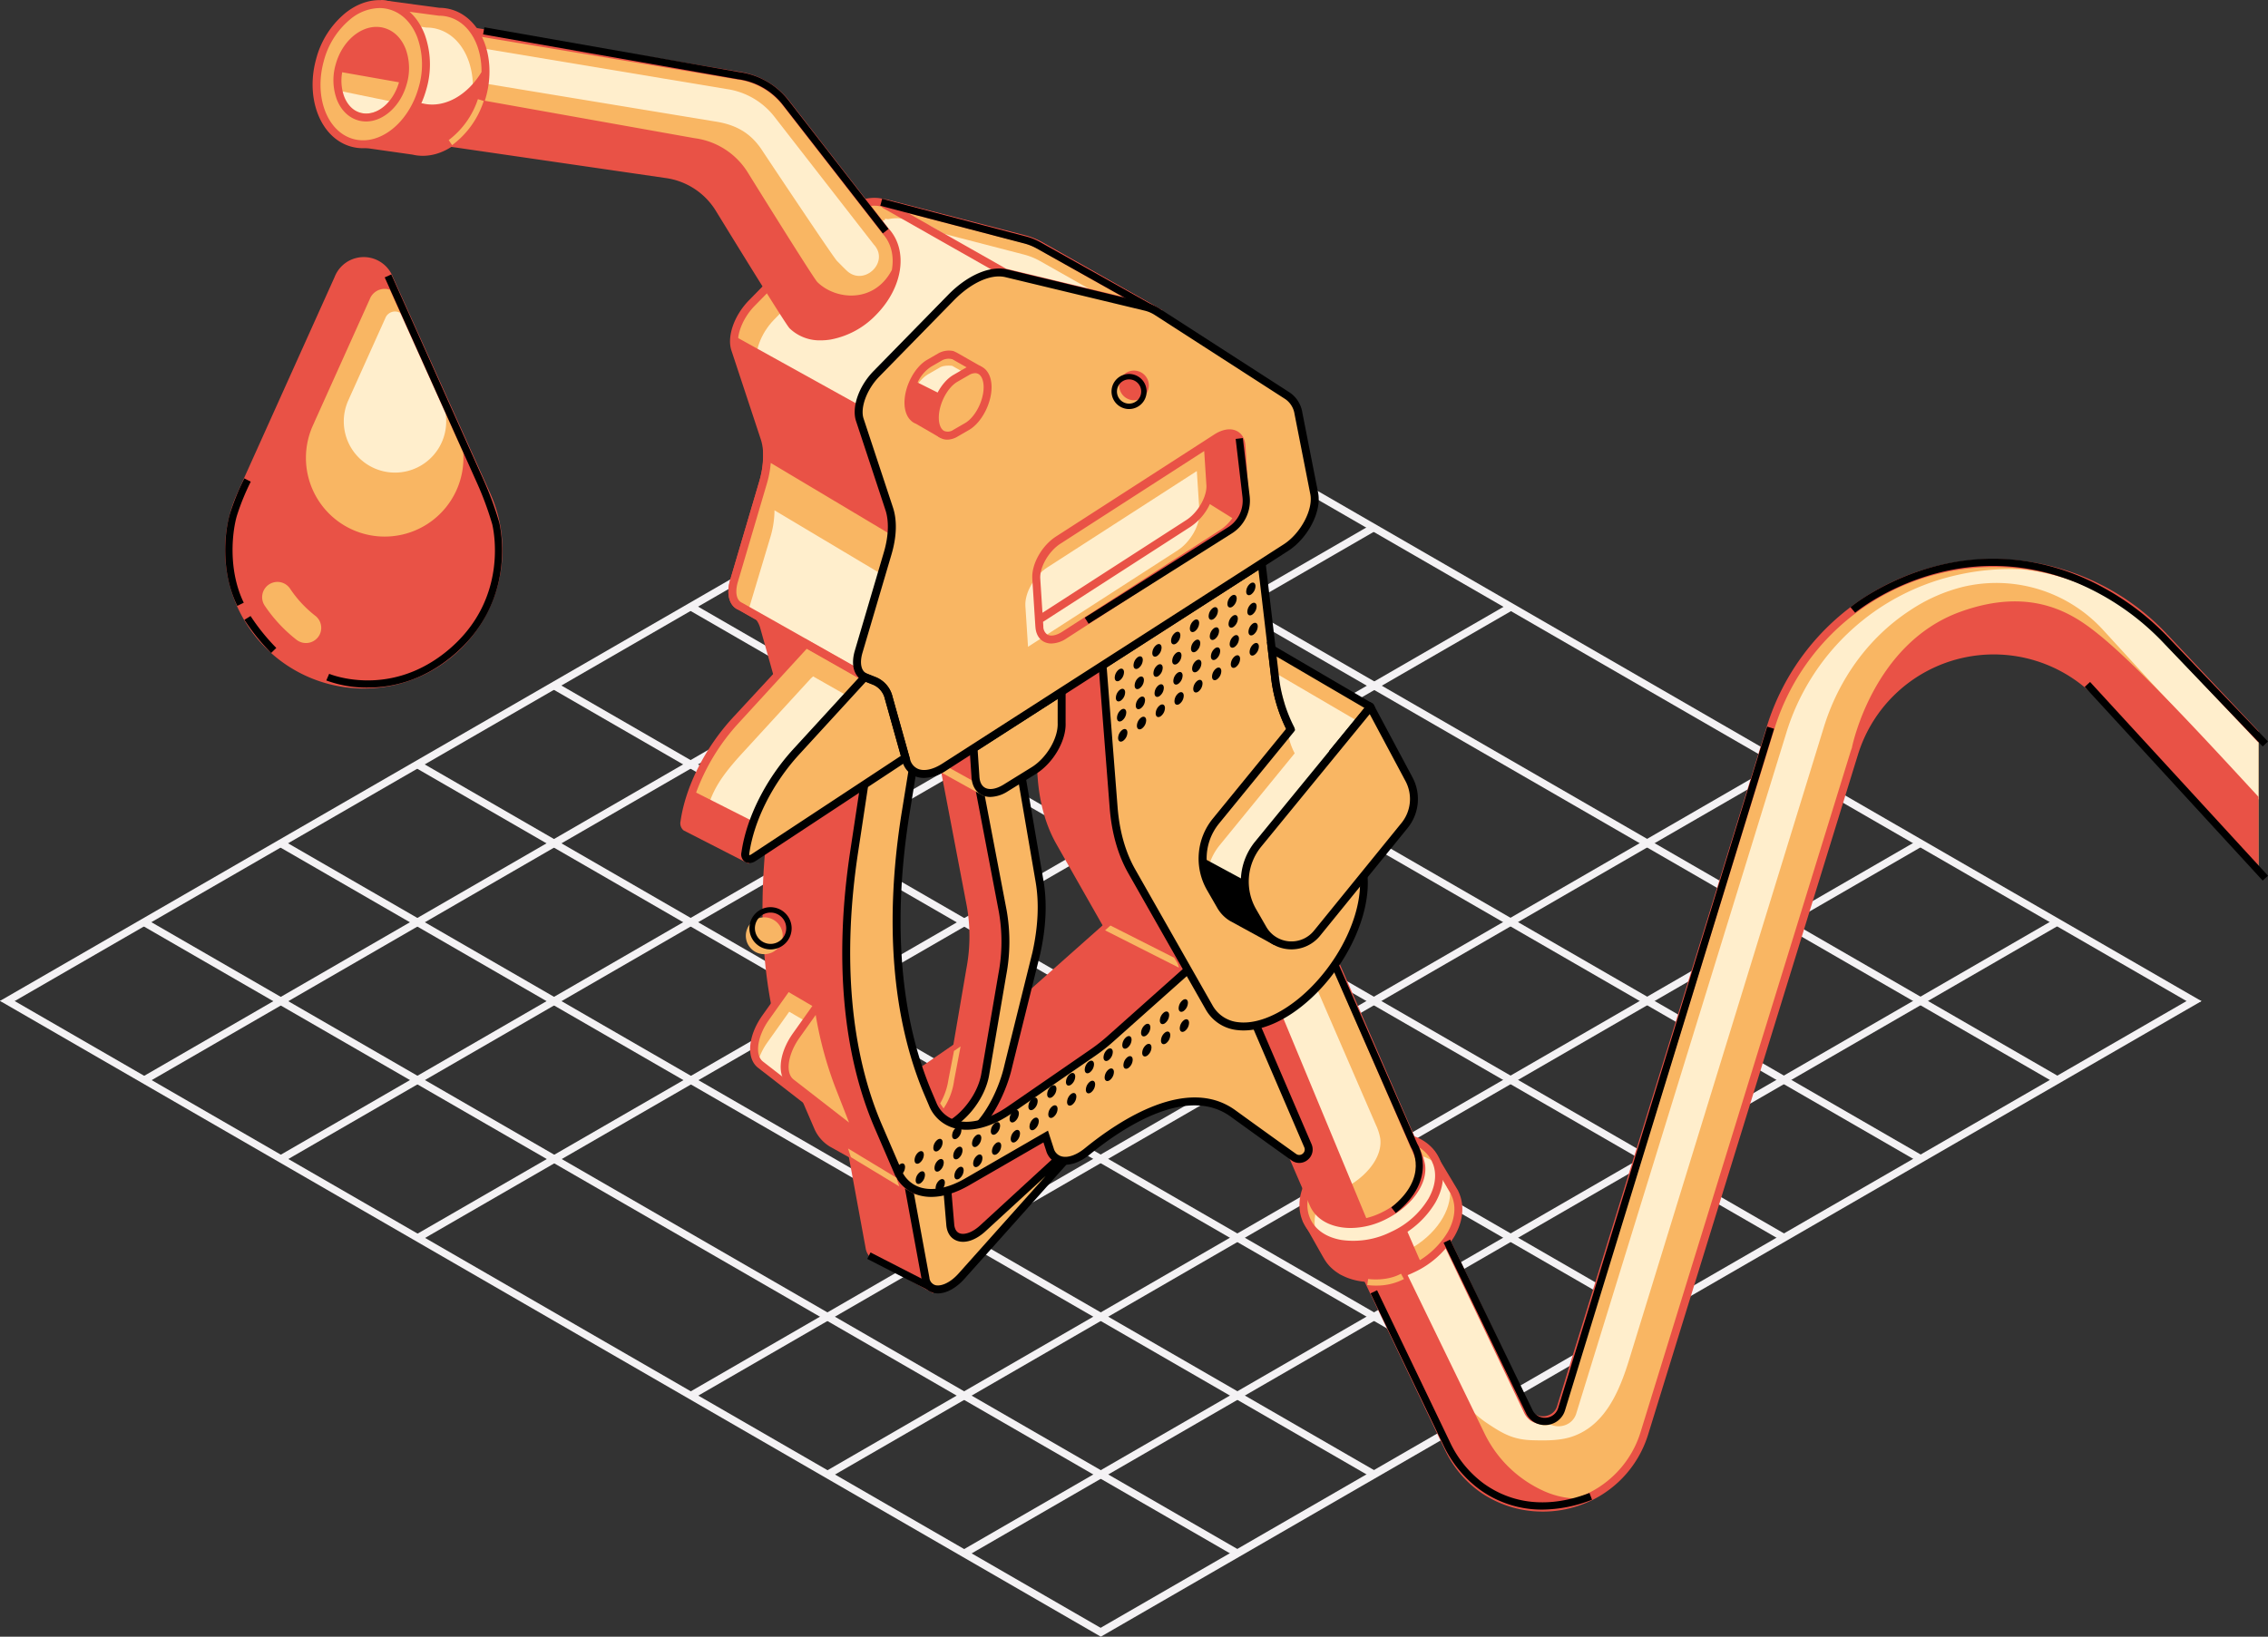 <svg xmlns="http://www.w3.org/2000/svg" viewBox="0 0 873.595 630.608"><rect x="0" y="0" width="873.595" height="630.608" fill="#333333" stroke="none"/><title>home_pump_art</title><g id="d8621530-ffe4-4a3f-bda4-f3ff042a3dde" data-name="Layer 2"><g id="7c9fd29b-495b-4679-9739-7005ef79ca7f" data-name="Layer 1"><g id="47dfe79f-0415-4acd-b682-dd801068243a" data-name="illustration"><g id="0d201acb-8108-41eb-91e4-62f05157c86d" data-name="&lt;Group&gt;"><g id="629983b0-b449-4f87-9070-28441a21a078" data-name="&lt;Group&gt;"><polygon id="94b18630-0f65-4c7e-a1d4-0910129a93a2" data-name="&lt;Path&gt;" points="424.022 630.608 0 385.651 3.394 384.401 424.803 627.7 424.022 630.608" style="fill:#f4f2f4"/></g><g id="69f9e3d4-fd59-4b8f-b774-5ddb381cf4b4" data-name="&lt;Group&gt;"><rect id="93794544-98ac-4b32-85b9-1db7c23882fa" data-name="&lt;Path&gt;" x="264.581" y="233.603" width="2.88" height="486.6" transform="translate(-280 468.834) rotate(-60)" style="fill:#f4f2f4"/></g><g id="34f2b663-680a-4e56-b412-26857c5c88b1" data-name="&lt;Group&gt;"><rect id="d283d9d5-522a-4300-ae42-b1cc2ed88dc0" data-name="&lt;Path&gt;" x="317.226" y="203.208" width="2.88" height="486.601" transform="translate(-227.355 499.229) rotate(-60)" style="fill:#f4f2f4"/></g><g id="efab9cef-b418-4093-a251-e6b29f329a7c" data-name="&lt;Group&gt;"><rect id="2ddf5fac-f451-413d-a98a-e6bba6954f6b" data-name="&lt;Path&gt;" x="369.872" y="172.814" width="2.88" height="486.601" transform="translate(-174.709 529.624) rotate(-60)" style="fill:#f4f2f4"/></g><g id="ea5cb1bc-53e0-41cd-881c-f8bb4dc3a570" data-name="&lt;Group&gt;"><rect id="1820d2ac-7c34-43ae-9830-1e1b6b629ce9" data-name="&lt;Path&gt;" x="422.517" y="142.419" width="2.88" height="486.601" transform="translate(-122.064 560.019) rotate(-60)" style="fill:#f4f2f4"/></g><g id="ee3c881e-1643-43c9-b22b-e032876980c0" data-name="&lt;Group&gt;"><rect id="dbad5999-bb6f-4aa0-b16e-ea78cc607ed2" data-name="&lt;Path&gt;" x="475.161" y="112.026" width="2.881" height="486.599" transform="translate(-69.42 590.412) rotate(-60)" style="fill:#f4f2f4"/></g><g id="92a80870-01ab-4501-a904-69b271f6737a" data-name="&lt;Group&gt;"><rect id="58a1b321-410e-4862-80d9-a5ac49960864" data-name="&lt;Path&gt;" x="527.806" y="81.628" width="2.88" height="486.602" transform="translate(-16.775 620.804) rotate(-60)" style="fill:#f4f2f4"/></g><g id="f183788d-6eb2-4a8d-ac63-3b84578ede6e" data-name="&lt;Group&gt;"><rect id="5787104a-8f39-4ce8-9700-42fd0fe82670" data-name="&lt;Path&gt;" x="580.451" y="51.235" width="2.881" height="486.602" transform="translate(35.871 651.202) rotate(-60)" style="fill:#f4f2f4"/></g><g id="b38d7285-2178-41ce-9c2e-95d6b0bcfc32" data-name="&lt;Group&gt;"><polygon id="e4d97fb1-3fc2-40a1-9509-70c614d6bf35" data-name="&lt;Path&gt;" points="844.518 387.038 423.111 143.739 423.947 140.891 847.961 385.729 844.518 387.038" style="fill:#f4f2f4"/></g><g id="2897317c-f2bd-478b-886d-707b6b5c44e1" data-name="&lt;Group&gt;"><polygon id="254efdee-a848-4711-80a8-a1831feb437e" data-name="&lt;Path&gt;" points="424.022 630.608 423.213 627.615 844.625 384.314 847.961 385.729 424.022 630.608" style="fill:#f4f2f4"/></g><g id="6654ca82-b23d-4a7b-b7e7-8fb38529bae7" data-name="&lt;Group&gt;"><rect id="b00ed0e8-656d-459c-beb2-ba50a2b13e73" data-name="&lt;Path&gt;" x="338.694" y="475.377" width="486.602" height="2.88" transform="translate(-160.481 355.153) rotate(-30.021)" style="fill:#f4f2f4"/></g><g id="5b9a3c73-3ef2-4897-b049-8c439e079c24" data-name="&lt;Group&gt;"><rect id="679d3701-aa78-41b4-ba55-fbf9c5f21b4e" data-name="&lt;Path&gt;" x="286.049" y="444.983" width="486.604" height="2.88" transform="translate(-152.347 324.793) rotate(-30.026)" style="fill:#f4f2f4"/></g><g id="040386a2-20a4-4ec7-b85b-f5d5e5f88e0d" data-name="&lt;Group&gt;"><rect id="decfe97f-0918-4a04-94e4-2f7f29135790" data-name="&lt;Path&gt;" x="233.403" y="414.588" width="486.605" height="2.88" transform="translate(-144.194 294.324) rotate(-30.022)" style="fill:#f4f2f4"/></g><g id="65842fbf-8b64-4abc-986c-cbc9eb53409e" data-name="&lt;Group&gt;"><rect id="0aa2bd0f-6ceb-4c12-a493-9acdf9113815" data-name="&lt;Path&gt;" x="128.115" y="353.799" width="486.605" height="2.881" transform="matrix(0.866, -0.5, 0.5, 0.866, -127.909, 233.504)" style="fill:#f4f2f4"/></g><g id="f0195113-01fb-4ccd-8526-a9581584d38b" data-name="&lt;Group&gt;"><rect id="670e1f52-e28b-4f08-b347-f3f8656f1a19" data-name="&lt;Path&gt;" x="75.472" y="323.405" width="486.602" height="2.881" transform="translate(-119.77 203.106) rotate(-30.026)" style="fill:#f4f2f4"/></g><g id="6ddab2a1-aa55-4312-9117-dec8db210299" data-name="&lt;Group&gt;"><rect id="2068c1de-b34d-4421-b077-9ea758542b32" data-name="&lt;Path&gt;" x="22.827" y="293.01" width="486.605" height="2.881" transform="translate(-111.632 172.703) rotate(-30.029)" style="fill:#f4f2f4"/></g><g id="db303d49-db73-467c-a266-84021c88b47c" data-name="&lt;Group&gt;"><polygon id="e64fb4e6-7a93-41f4-8212-a288edc83229" data-name="&lt;Path&gt;" points="3.499 386.954 0 385.651 423.947 140.891 424.91 143.654 3.499 386.954" style="fill:#f4f2f4"/></g></g><g id="e7d69b8f-8e17-48bb-8ced-40457c8c7a18" data-name="&lt;Group&gt;"><g id="a13c9fa9-7fe7-4ad8-9b8a-1d7aa4b51e7c" data-name="&lt;Group&gt;"><g id="51971743-987d-454b-95e5-047f1e4859ae" data-name="&lt;Group&gt;"><g id="cfbb8647-142f-42f6-b2f4-b919948c2758" data-name="&lt;Group&gt;"><g id="ff010603-72b4-4d8e-9093-b8cb8989a7de" data-name="&lt;Group&gt;"><path id="cf2f8c22-6e6f-459f-a858-8bfdc7250edc" data-name="&lt;Path&gt;" d="M186.602,188.947h.055l-36.516-81.12h-.044a10.515,10.515,0,0,0-19.987,0h-.043l-36.516,81.12h.056a51.883,51.883,0,1,0,92.995,0Z" style="fill:#f9b663"/><path id="1df18a07-8ecc-451a-808e-b1aa6c7b9409" data-name="&lt;Path&gt;" d="M169.824,153.617h.021l-13.883-30.84h-.017a3.997,3.997,0,0,0-7.598,0h-.017l-13.883,30.84h.021a19.725,19.725,0,1,0,35.355,0Z" style="fill:#fec"/><path id="e376204d-42a9-4b38-9c5f-07eea285093d" data-name="&lt;Compound Path&gt;" d="M189.001,190.475h.021l-37.487-83.275-.132-.265a12.039,12.039,0,0,0-22.523-.192L92.159,188.321l-.407.96A52.767,52.767,0,0,0,86.694,211.86a53.412,53.412,0,1,0,106.824,0A52.664,52.664,0,0,0,189.001,190.475Zm-10.497-14.124a30.332,30.332,0,1,1-57.516-13.395h-.033l21.348-47.425h.026a6.166,6.166,0,0,1,5.842-4.235,6.051,6.051,0,0,1,2.021.369l28.238,62.731C178.476,175.043,178.505,175.693,178.505,176.351Z" style="fill:#e95246"/><g id="361549a4-d40a-445e-84d3-d8f5956df2d9" data-name="&lt;Group&gt;"><path id="9b1e8f52-63c8-4501-8c5f-016853efcb94" data-name="&lt;Path&gt;" d="M114.289,246.565a56.748,56.748,0,0,1-12.281-13.15,5.867,5.867,0,0,1,2.153-8.546l.009-.004a5.86,5.86,0,0,1,7.53,1.898,44.462,44.462,0,0,0,9.611,10.392,5.89,5.89,0,0,1,1.872,7.238h0A5.901,5.901,0,0,1,114.289,246.565Z" style="fill:#f9b663"/></g></g><g id="71e138d5-39e2-4258-87f8-aa3019130960" data-name="&lt;Group&gt;"><path id="3ffc7988-07de-49cb-9ab8-46590b0700a3" data-name="&lt;Path&gt;" d="M869.941,283.923l-36.309-38.496.001,0-.024-.024-.015-.016,0,0A89.95,89.95,0,0,0,682.01,280.379L601.265,542.094a6.828,6.828,0,0,1-4.417,4.678,7.329,7.329,0,0,1-6.517-.709,6.938,6.938,0,0,1-2.033-2.701L550.377,464l-30.4,14.496,37.921,79.365a40.179,40.179,0,0,0,13.595,16.121,40.719,40.719,0,0,0,21.735,6.892,41.393,41.393,0,0,0,14.82-2.339,40.46,40.46,0,0,0,25.401-26.511l80.745-261.716a56.271,56.271,0,0,1,94.851-21.864l.038.039,60.858,66.436Z" style="fill:#f9b663"/><path id="0c180416-6563-42f6-ac9c-0cdd59527f1f" data-name="&lt;Path&gt;" d="M869.941,284.757l-35.238-37.36.001,0-.023-.023-.015-.016-.001,0a89.124,89.124,0,0,0-55.394-27.945,91.136,91.136,0,0,0-25.577,2.182,89.061,89.061,0,0,0-65.747,61.133L607.202,544.443a6.826,6.826,0,0,1-4.417,4.679,7.429,7.429,0,0,1-5.549-.221,7.224,7.224,0,0,1-5.835-.868,6.938,6.938,0,0,1-2.033-2.7l-36.87-77.164-19.733,9.409,25.956,54.323a40.18,40.18,0,0,0,13.595,16.121c6.457,4.357,10.44,6.709,18.142,6.905,4.977.127,10.554.2,15.366-1.497,12.28-4.328,17.801-16.923,21.663-29.442L702.49,280.254c5.643-18.338,17.122-34.546,33.179-45.047a64.566,64.566,0,0,1,20.477-9.1,55.711,55.711,0,0,1,53.722,16.378l.038.039,60.035,65.537Z" style="fill:#fec"/><path id="395da14d-c1eb-4b18-bd59-86c692622d02" data-name="&lt;Path&gt;" d="M869.941,307.036c-20.799-22.569-46.389-50.343-61.519-62.544-9.175-7.399-25.135-18.937-53.29-8.779-33.894,12.229-41.814,52.38-41.814,52.38.057-.162.13-.318.188-.48-.262.746-.538,1.484-.773,2.245L631.988,551.572a38.939,38.939,0,0,1-24.447,25.519c-.322.114-.651.19-.975.295a33.172,33.172,0,0,1-12.38-3.111A46.745,46.745,0,0,1,571.59,551.846L541.417,489.725l-1.469-8.548-17.64-1.347-.293-.613,27.641-13.179,37.263,77.981a8.273,8.273,0,0,0,2.558,3.311,8.879,8.879,0,0,0,7.88.884,8.39,8.39,0,0,0,5.368-5.671L683.47,280.829a88.423,88.423,0,0,1,149.015-34.393l37.456,39.712v-4.452L834.744,244.379l-1.111,1.048,1.077-1.083a91.477,91.477,0,0,0-154.16,35.586L599.803,541.643a5.301,5.301,0,0,1-3.462,3.687,5.793,5.793,0,0,1-5.159-.537,5.527,5.527,0,0,1-1.504-2.089l-38.581-80.739-33.16,15.81,38.581,80.746a41.708,41.708,0,0,0,14.12,16.728A42.129,42.129,0,0,0,593.189,582.4c.37.009.737.016,1.107.016a42.792,42.792,0,0,0,14.26-2.441,41.97,41.97,0,0,0,26.353-27.503l80.746-261.714a54.742,54.742,0,0,1,92.301-21.242l61.986,67.665Z" style="fill:#e95246"/><g id="2d2badb7-4b69-41f7-ba79-0592d9c10764" data-name="&lt;Group&gt;"><g id="1fe74336-3a0a-4374-882e-9ffadae27249" data-name="&lt;Group&gt;"><path id="40d2f466-8de0-4e34-87aa-4df1c8a11140" data-name="&lt;Path&gt;" d="M560.384,459.752c-.178-.374-.399-.717-.607-1.07l.016-.021-7.946-13.284-48.049,25.54,6.959,12.316.714,1.208c5.158,8.643,19.277,10.707,32.401,4.463C557.554,482.395,564.946,469.343,560.384,459.752Z" style="fill:#f9b663"/><path id="acee8c06-68c2-4fff-8868-1122469056ff" data-name="&lt;Compound Path&gt;" d="M528.65,494.014c-8.063,0-15.068-3.054-18.491-8.791l-.716-1.21-7.744-13.709,50.713-26.959,9.271,15.493-.03.034c.039.071.075.145.11.22l.002.002c2.427,5.102,1.906,11.191-1.465,17.144a35.531,35.531,0,0,1-15.771,14.044A37.293,37.293,0,0,1,528.65,494.014ZM505.9,471.53l6.888,12.132c4.773,8.006,18.14,9.709,30.428,3.862A32.457,32.457,0,0,0,557.641,474.73c2.865-5.058,3.35-10.143,1.366-14.32-.117-.241-.255-.466-.392-.693l-.721-1.217.014-.016-6.626-11.076Z" style="fill:#e95246"/></g><g id="b1189c58-6be5-4d45-9b98-60e436a57099" data-name="&lt;Group&gt;"><g id="162f0736-18cd-46aa-8878-e6ac61ebec44" data-name="&lt;Group&gt;"><path id="9060970a-b039-42c6-97bf-59f240b42872" data-name="&lt;Path&gt;" d="M536.444,476.028c-13.682,6.509-28.472,4.01-33.035-5.582s2.83-22.643,16.512-29.152,28.473-4.01,33.035,5.582S550.126,469.52,536.444,476.028Z" style="fill:#f9b663"/><path id="631c1907-f20c-4fee-81e7-a9614907d6ed" data-name="&lt;Path&gt;" d="M511.833,481.962c6.6,5.173,18.093,5.679,28.913.532,10.846-5.16,17.713-14.428,17.831-22.828l-7.002-12.133.411-.088c-6.734-4.378-17.555-4.542-27.764.315-11.96,5.69-19.113,16.379-17.676,25.387Z" style="fill:#fec"/><path id="289b9e39-ad97-489f-9b72-e3b716909f4d" data-name="&lt;Compound Path&gt;" d="M521.152,481.182a29.378,29.378,0,0,1-4.899-.4c-6.745-1.141-11.796-4.578-14.223-9.68s-1.908-11.188,1.465-17.141A37.742,37.742,0,0,1,540.112,436.54c6.745,1.141,11.797,4.578,14.223,9.68s1.908,11.19-1.462,17.143a35.532,35.532,0,0,1-15.771,14.044h0A37.513,37.513,0,0,1,521.152,481.182Zm14.051-41.988a34.39,34.39,0,0,0-14.625,3.481,32.475,32.475,0,0,0-14.425,12.793c-2.865,5.06-3.35,10.146-1.364,14.322s6.238,7.009,11.971,7.978a32.479,32.479,0,0,0,19.029-3.12h0a32.448,32.448,0,0,0,14.423-12.793c2.868-5.058,3.35-10.146,1.364-14.322s-6.239-7.01-11.971-7.979A26.415,26.415,0,0,0,535.203,439.193Z" style="fill:#e95246"/></g></g><g id="a05c7e5a-bb0d-40d2-91e5-844b709ca61c" data-name="&lt;Group&gt;"><path id="d2092f4c-52d7-4e72-b613-9ec47bec86db" data-name="&lt;Path&gt;" d="M547.4,448.947a20.03,20.03,0,0,0-1.651-5.144L495.54,327.92l-40.686,17.628s50.884,117.975,51.229,118.7c3.649,7.672,15.48,9.671,26.424,4.465C541.978,464.209,548.401,456.106,547.4,448.947Z" style="fill:#f9b663"/><path id="01265697-9f3d-4236-8752-edf724469481" data-name="&lt;Path&gt;" d="M531.642,438.615a20.039,20.039,0,0,0-1.651-5.144L482.762,324.468l-31.127,13.487s50.884,117.975,51.229,118.7a11.455,11.455,0,0,0,3.923,4.511,29.555,29.555,0,0,0,9.963-2.784C526.219,453.877,532.642,445.774,531.642,438.615Z" style="fill:#fec"/><path id="6c0ae359-8533-4f2d-9b4d-2ae1a419fc48" data-name="&lt;Compound Path&gt;" d="M548.914,448.736l-.009-.06a21.75,21.75,0,0,0-1.752-5.481l-50.21-115.882-.608-1.4-43.487,18.84.604,1.403c5.21,12.076,50.903,118.022,51.252,118.75,1.984,4.174,6.105,6.984,11.602,7.912a23.773,23.773,0,0,0,3.97.326,30.315,30.315,0,0,0,12.889-3.049C543.507,465.172,549.984,456.388,548.914,448.736Zm-17.063,18.599a29.301,29.301,0,0,1-5.588,1.997l-32.492-78.27-4.894,2.569-10.927,1.602c-9.747-22.591-18.719-43.393-21.089-48.887L494.746,329.93l49.601,114.48a18.702,18.702,0,0,1,1.545,4.778C546.742,455.428,540.844,463.055,531.851,467.335Z" style="fill:#e95246"/></g><g id="5e4112f8-43ee-4fb7-bbec-c0524c538534" data-name="&lt;Group&gt;"><path id="b4e0ac75-3386-490a-bc7c-8eea7ac140d5" data-name="&lt;Path&gt;" d="M424.497,431.06l-36.521,4.77,14.951-16.747-18.762,17.244-3.03.396-17.064,11.933-10.853,14.183-3.294-6.014-6.007-3.335-1.416-16.81-14.148,8.168L334.92,480.58a4.881,4.881,0,0,0,2.427,3.61v.081l21.524,11.946,6.767-10.697-1.746-5.096,8.285,2.007Z" style="fill:#e95246"/><path id="0b934b91-311e-49d0-81c2-41d70f62ab3b" data-name="&lt;Compound Path&gt;" d="M359.39,498.252,335.82,485.17v-.158a6.573,6.573,0,0,1-2.401-4.155l-6.766-36.792,17.167-9.912,1.55,18.397,5.68,3.153,2.381,4.346,9.765-12.641,17.371-12.15,2.922-.381,18.407-16.916,2.174,2.142-12.216,13.681,36.971-4.826-56.179,55.16-6.401-1.55,1.079,3.15ZM338.878,483.37l19.474,10.809,5.604-8.858-2.415-7.039,10.171,2.463,48.46-47.579L381.704,438.19l-16.565,11.583L353.002,465.631l-4.208-7.684-6.332-3.515-1.283-15.225L330.05,445.634l6.375,34.671a3.382,3.382,0,0,0,1.658,2.546Z" style="fill:#e95246"/></g><g id="2bdfdd50-9d78-4d02-8309-6c995220c89c" data-name="&lt;Group&gt;"><path id="cb5cc87a-0ecc-4f70-b7c4-0cc7cccd9e84" data-name="&lt;Path&gt;" d="M349.922,456.825l6.569,35.732c1.107,6.02,8.12,5.582,13.877-.866l54.129-60.63-45.93,42.214c-5.883,5.407-12.026,4.718-12.542-1.407l-1.955-23.211Z" style="fill:#f9b663"/><path id="32184b5d-4e86-44fd-8972-6c780d4cff21" data-name="&lt;Compound Path&gt;" d="M361.3,498.344a6.978,6.978,0,0,1-1.892-.253,6.234,6.234,0,0,1-4.42-5.26l-6.766-36.792,17.167-9.909,2.158,25.609c.105,1.242.546,2.847,2.048,3.432,1.979.769,5.099-.411,7.939-3.021l45.93-42.213,2.174,2.142L371.51,492.707C368.291,496.312,364.542,498.344,361.3,498.344Zm-9.68-40.734,6.376,34.671a3.252,3.252,0,0,0,2.239,2.87c1.988.549,5.54-.613,8.993-4.477l33.53-37.555-23.157,21.281c-3.802,3.499-7.96,4.856-11.114,3.619-2.319-.902-3.733-3.042-3.984-6.022l-1.754-20.81Z"/></g><path id="26e6c540-095e-4927-9d47-6d6ebbdcf989" data-name="&lt;Path&gt;" d="M459.846,372.446l-18.687-30.499-45.012,39.956a69.242,69.242,0,0,1-6.748,5.32l-31.925,22.018a31.951,31.951,0,0,1-13.44,5.705l-6.918-19.685,3.639-107.585L320.531,290.86l4.165-25.708-23.005,13.282L296.78,310.86c-6.22,41.077-2.959,77.977,9.422,106.713l7.413,17.201a15.022,15.022,0,0,0,5.951,6.957l33.082,18.517,2.693-13.13L353.9,443.016l21.499,5.55,11.363-7.547a4.089,4.089,0,0,0,1.713.98c5.646,1.669,17.66-6.692,21.421-9.753,13.626-11.092,60.489-21.511,60.959-21.614l1.66-.365Z" style="fill:#e95246"/><path id="3369343b-c236-4daa-adb8-3da0de111355" data-name="&lt;Path&gt;" d="M394.818,341.621c-.308-1.515-.615-3.047-.911-4.737L380.17,282.739l-20.913-2.438,13.169,68.999a66.363,66.363,0,0,1-.172,23.809l-6.601,38.574c-1.102,6.44-4.208,17.38-12.653,18.303l-5.223.572,15.959,7.852,5.68-3.754c6.718-5.037,15.328-14.382,17.495-24.19l8.628-47.629C397.401,354.407,396.088,347.907,394.818,341.621Z" style="fill:#e95246"/><g id="be81ab39-c1a2-4325-8097-00fa8f10ea02" data-name="&lt;Group&gt;"><path id="fc1bf329-2b8a-44ba-a1ab-04b65aba3c3d" data-name="&lt;Path&gt;" d="M373.471,284.144l12.778,66.947a68.133,68.133,0,0,1-.166,24.36l-6.6,38.573c-1.71,9.992-11.024,20.376-19.067,21.257l3.189,10.724,10.176-9.355h0c7.348-5.511,12.741-17.477,14.638-26.069l10.756-43.328c2.223-10.072,2.648-19.494,1.249-27.657L391.272,286.22Z" style="fill:#f9b663"/><path id="ffb88429-6200-438e-818c-1480310250f5" data-name="&lt;Compound Path&gt;" d="M362.838,448.786,358.43,433.964l1.819-.2c7.358-.806,16.14-10.711,17.729-19.996l6.601-38.574a66.368,66.368,0,0,0,.172-23.809L371.579,282.386l21.008,2.45,9.345,54.505c1.442,8.412,1.017,17.915-1.263,28.242l-10.766,43.366c-1.972,8.938-7.577,21.205-15.206,26.924Zm-.473-12.313,2.006,6.752,8.376-7.699c7.122-5.352,12.318-16.831,14.18-25.273l10.766-43.366c2.183-9.902,2.599-19.01,1.226-27.032L389.96,287.605l-14.598-1.701,12.389,64.901a69.376,69.376,0,0,1-.161,24.904L380.99,414.283C379.295,424.188,370.564,434.367,362.365,436.473Z"/></g><g id="348f5606-e367-4257-859f-92bb33b053a4" data-name="&lt;Group&gt;"><path id="028f090b-0586-43a7-9f2b-9f7e01262ee3" data-name="&lt;Path&gt;" d="M386.964,251.392,353.76,271.937l.599,15.335a6.584,6.584,0,0,0,2.534,5.418l-.021.028,21.519,11.944,29.933-41.439Z" style="fill:#e95246"/><path id="06511683-2a89-48c7-b393-855942051d9d" data-name="&lt;Compound Path&gt;" d="M378.836,306.656l-24.321-13.498.271-.326a8.592,8.592,0,0,1-1.954-5.501l-.634-16.225L386.92,249.622l23.653,13.1Zm-20.854-15.071,19.963,11.08,28.132-38.939-19.07-10.565-31.686,19.606.565,14.444a5.15,5.15,0,0,0,1.885,4.227Z" style="fill:#f9b663"/></g><g id="ac5c43a3-bb2f-404c-9db9-d34769361491" data-name="&lt;Group&gt;"><path id="89a4e730-fb2d-4ec3-9704-8509c4b06abc" data-name="&lt;Path&gt;" d="M458.198,162.912l-6.072-30.877a9.991,9.991,0,0,0-4.183-6.745l-4.021-2.591,1.667-2.644L401.226,94.942a25.553,25.553,0,0,0-6.175-2.498L339.587,78.067c-6.056-1.457-14.225,2.139-21.308,9.378l-28.71,29.345c-5.234,5.35-7.98,12.959-6.4,17.74l11.32,34.258c1.538,4.656,1.33,10.688-.594,17.211L282.72,223.875c-1.404,4.758-.398,8.616,2.554,9.79l7.048,3.994a10.726,10.726,0,0,1,1.98,3.921l6.731,24.036a7.099,7.099,0,0,0,3.09,4.289l-.018.06,45.765,25.462a4.147,4.147,0,0,0,6.057-2.691l11.11-48.11,9.855-15.629,70.378-45.217C454.368,179.22,459.484,169.451,458.198,162.912Z" style="fill:#f9b663"/><path id="c8535d81-18f5-4c61-a115-b0ccf3c17fe8" data-name="&lt;Compound Path&gt;" d="M351.88,297.486a5.647,5.647,0,0,1-2.753-.721L302.278,270.7l.062-.204A8.889,8.889,0,0,1,299.56,266.03l-6.729-24.036a9.364,9.364,0,0,0-1.524-3.152l-6.785-3.846c-3.556-1.399-4.913-5.97-3.267-11.552l11.174-37.879c1.823-6.177,2.039-11.965.609-16.297l-11.319-34.258c-1.772-5.362,1.07-13.474,6.757-19.288l28.71-29.346c7.462-7.626,16.186-11.373,22.76-9.795L395.433,90.965a27.13,27.13,0,0,1,6.546,2.646l45.758,25.903-1.715,2.719,2.751,1.772a11.482,11.482,0,0,1,4.851,7.734l6.073,30.877c1.419,7.217-3.894,17.498-11.601,22.451l-70.093,45.034-9.535,15.122-11.05,47.86a5.706,5.706,0,0,1-5.538,4.404ZM305.929,269.23l44.683,24.863a2.62,2.62,0,0,0,3.827-1.699l11.305-48.582L375.78,227.897l.285-.184,70.377-45.217c6.527-4.194,11.415-13.387,10.256-19.289L450.625,132.33a8.518,8.518,0,0,0-3.51-5.755l-5.29-3.412,1.619-2.568L400.473,96.271a24.043,24.043,0,0,0-5.806-2.346L339.204,79.546c-5.513-1.331-13.121,2.108-19.832,8.967l-28.711,29.346c-4.775,4.881-7.427,11.993-6.041,16.191l11.319,34.258c1.648,4.99,1.449,11.257-.581,18.123l-11.174,37.878c-1.148,3.897-.485,7.088,1.655,7.938l7.666,4.449a12.262,12.262,0,0,1,2.268,4.473l6.73,24.037a5.602,5.602,0,0,0,2.422,3.4Z" style="fill:#e95246"/></g><path id="a8c08351-3fd9-426d-ac4c-e2b65322c39d" data-name="&lt;Path&gt;" d="M348.783,217.681l-5.298-13.276-48.035-28.67a36.356,36.356,0,0,1-1.556,10.263L282.72,223.875c-1.404,4.758-.398,8.616,2.554,9.79l7.048,3.994,39.608,22.371Z" style="fill:#f9b663"/><g id="9da94735-7a1f-412a-9145-7e5142f2cf9c" data-name="&lt;Group&gt;"><path id="346612fa-11bf-4692-988f-d619a1a2a6da" data-name="&lt;Path&gt;" d="M474.924,374.272l-1.779,1.346-4.349-11.955L427.88,400.122a70.99,70.99,0,0,1-6.896,5.437l-31.925,22.017c-13.087,9.025-25.433,8.084-29.848-2.275l-1.685-3.954c-12.436-29.185-15.413-66.607-8.629-108.472l4.49-27.714-19.582,11.306-4.8,31.701c-6.188,40.873-2.979,77.353,9.315,105.878l7.414,17.202c4.057,9.415,14.768,11.072,26.769,4.143l30.288-17.487,1.623,5.008c1.768,5.456,8.073,5.861,14.381.727,14.065-11.45,38.74-27.238,56.128-14.644,10.517,7.617,18.117,13.069,23.423,16.85a3.631,3.631,0,0,0,5.431-4.408Z" style="fill:#f9b663"/><path id="30b9a5a5-3983-41f4-a70a-ce5ae8f87cf2" data-name="&lt;Compound Path&gt;" d="M358.699,461.166a17.066,17.066,0,0,1-5.389-.829,14.722,14.722,0,0,1-8.977-8.486l-7.415-17.199c-12.384-28.738-15.64-65.638-9.421-106.715l4.909-32.425L355.411,282.23l-5.005,30.89c-6.73,41.527-3.781,78.743,8.527,107.629l1.683,3.954a11.707,11.707,0,0,0,7.602,6.989c5.46,1.582,12.733-.377,19.972-5.373l31.927-22.016a69.578,69.578,0,0,0,6.746-5.322l42.599-37.959,4.413,12.127,1.683-1.274,29.626,68.958a5.132,5.132,0,0,1-1.506,6.073,5.03,5.03,0,0,1-6.215.184c-5.308-3.784-12.915-9.237-23.435-16.857-16.735-12.12-41.182,3.94-54.267,14.59-4.077,3.32-8.378,4.64-11.82,3.632a7.431,7.431,0,0,1-4.98-5.072l-1.042-3.212-28.651,16.542C368.176,459.655,363.169,461.166,358.699,461.166ZM335.206,297.422l-4.688,30.974c-6.135,40.51-2.953,76.833,9.204,105.046l7.416,17.199a11.59,11.59,0,0,0,7.133,6.794c4.769,1.579,10.972.381,17.467-3.366l31.925-18.434,2.204,6.807a4.354,4.354,0,0,0,2.939,3.081c2.427.718,5.788-.434,9.025-3.07,13.762-11.206,39.603-28.017,57.986-14.696,10.515,7.615,18.113,13.064,23.416,16.843a2.029,2.029,0,0,0,2.526-.073,2.055,2.055,0,0,0,.613-2.487l-28.084-65.372-1.871,1.416-4.289-11.783-39.233,34.96a72.553,72.553,0,0,1-7.044,5.556l-31.927,22.016c-8.121,5.598-16.133,7.652-22.557,5.793a14.671,14.671,0,0,1-9.563-8.727l-1.683-3.954c-12.536-29.418-15.557-67.218-8.734-109.314l3.976-24.539Z"/></g><g id="edc77e40-45a8-4a67-a618-f93810ca491d" data-name="&lt;Group&gt;"><path id="9f175fe9-831e-4c6d-9093-c17782904458" data-name="&lt;Path&gt;" d="M378.688,283.139l-10.755,6.655c-6.199,3.836-11.424,1.829-11.67-4.481l-.599-15.335,33.204-20.544.599,15.335C389.712,271.079,384.887,279.304,378.688,283.139Z" style="fill:#f9b663"/><path id="9e15cf0a-0ec0-4774-979d-9b5c08da67af" data-name="&lt;Compound Path&gt;" d="M362.03,293.264a7.269,7.269,0,0,1-3.455-.82c-2.346-1.247-3.71-3.758-3.839-7.072l-.634-16.227,36.191-22.391.7,17.955c.269,6.908-4.782,15.573-11.502,19.729l-10.754,6.654A13.009,13.009,0,0,1,362.03,293.264Zm-4.806-22.457.565,14.446c.06,1.543.493,3.575,2.22,4.493,1.736.923,4.333.47,7.12-1.254l10.754-6.654c5.673-3.508,10.279-11.298,10.056-17.011l-.498-12.718Z" style="fill:#e95246"/></g><path id="925c03f6-a551-45c5-b139-3d4c9b8ce1e9" data-name="&lt;Path&gt;" d="M311.567,411.967l3.547-24.839L303.341,380.24l-8.416,11.85c-5.056,7.119-5.925,15.072-1.982,18.134L316.578,428.58l11.773,6.888Z" style="fill:#f9b663"/><path id="13578f87-ee31-4fe2-b054-af4363d0ebff" data-name="&lt;Path&gt;" d="M496.5,317.114l-25.669-48.089a56.589,56.589,0,0,1-5.958-20.112l-.046-.394-9.726-13.501-57.559,36.983,2.163,27.866c.762,9.762,3.184,18.296,7.202,25.365l18.638,32.795,33.367,16.878L477.74,346.856a37.772,37.772,0,0,0,7.035-5.887C491.421,337.261,502.146,327.689,496.5,317.114Z" style="fill:#e95246"/><g id="9e058c6c-a993-4c39-bbb2-d8d25d3bab54" data-name="&lt;Group&gt;"><path id="a8154025-59e7-429d-9c0f-30a42d9fac30" data-name="&lt;Path&gt;" d="M424.688,256.377l4.255,54.639c.741,9.51,3.11,17.874,7.006,24.73l29.712,52.283c7.165,12.608,26.217,8.862,42.071-8.271h0c14.976-16.185,21.634-38.474,15.131-50.657l-25.667-48.088a58.129,58.129,0,0,1-6.129-20.652l-5.098-43.357Z" style="fill:#f9b663"/><path id="84026481-2fc2-447f-8ca1-e1ae11c29062" data-name="&lt;Compound Path&gt;" d="M479.051,397.029a20.868,20.868,0,0,1-2.383-.133,15.748,15.748,0,0,1-12.336-8.111L434.62,336.501c-4.018-7.069-6.44-15.603-7.202-25.365l-4.323-55.551,64.107-41.189,5.382,45.788a56.631,56.631,0,0,0,5.96,20.111L524.21,328.383c6.801,12.735.055,35.757-15.355,52.414C499.31,391.11,488.359,397.029,479.051,397.029Zm-52.77-139.86,4.186,53.728c.726,9.312,3.017,17.417,6.812,24.093l29.712,52.283a12.792,12.792,0,0,0,10.029,6.585c8.663,1.019,20.021-4.794,29.59-15.137,14.584-15.762,21.129-37.24,14.905-48.901l-25.666-48.088a59.639,59.639,0,0,1-6.3-21.192l-4.812-40.929Z"/></g><g id="931d32a9-97ff-45fd-bbac-a31557580aee" data-name="&lt;Group&gt;"><path id="e0a34fe5-53a8-4c40-888e-00250d61ce62" data-name="&lt;Path&gt;" d="M398.145,296.93l-10.755,6.654c-6.199,3.836-11.424,1.829-11.67-4.481l-.725-10.8,33.938-21.805-.009,12.06C409.169,284.87,404.344,293.095,398.145,296.93Z" style="fill:#f9b663"/><path id="79821b7a-40e2-4cd1-be5e-fc3b07f359ef" data-name="&lt;Compound Path&gt;" d="M381.488,307.056a7.3,7.3,0,0,1-3.456-.817c-2.346-1.249-3.71-3.761-3.841-7.076l-.781-11.656,37.052-23.804-.011,14.859c.269,6.844-4.783,15.511-11.503,19.669l-10.754,6.654A13.024,13.024,0,0,1,381.488,307.056Zm-4.909-17.952.663,9.898c.064,1.586.498,3.618,2.225,4.537,1.738.925,4.337.468,7.12-1.254l10.754-6.654c5.772-3.572,10.281-11.204,10.054-17.013l.007-9.32Z"/></g><path id="e989e459-6a41-40ed-b837-c32b4cf3b798" data-name="&lt;Path&gt;" d="M440.558,117.87a14.213,14.213,0,0,1,4.406,1.864h0L400.6,94.623a25.536,25.536,0,0,0-6.175-2.498L341.207,78.33a.306.306,0,0,0-.228.562l45.998,26.092Z" style="fill:#f9b663"/><path id="3d4697e8-1f25-498a-bd91-fbba109cf76e" data-name="&lt;Path&gt;" d="M440.558,123.828a14.216,14.216,0,0,1,4.406,1.864h0L400.6,100.58a25.551,25.551,0,0,0-6.175-2.497L341.207,84.287a.306.306,0,0,0-.228.562l45.998,26.092Z" style="fill:#fec"/><path id="eec9bd54-2756-4185-8e00-fd13be88afe9" data-name="&lt;Path&gt;" d="M513.759,308.259l-.297-18.354,14.386-17.577-37.994-22.213h0l1.196,10.168a58.142,58.142,0,0,0,6.129,20.652l.018.077L468.298,316.426a22.721,22.721,0,0,0-2.085,25.705l3.964,6.883a12.602,12.602,0,0,0,4.318,4.468l0,.002.011.006c.096.06.199.106.297.162l16.158,8.826a.947.947,0,0,0,1.333-.48l10.198-25.532L517.114,318.33l-4.22-7.907Z" style="fill:#f9b663"/><path id="9c697ffd-cb5c-4736-a843-4970bf3412bb" data-name="&lt;Path&gt;" d="M396.465,108.788,358.353,87.023,348.219,84.395c-6.056-1.456-14.225,2.139-21.308,9.378l-28.71,29.345c-5.234,5.35-7.979,12.959-6.4,17.74l2.486,7.522,45.007,25.404,24.052-48.092Z" style="fill:#fec"/><path id="9ea374e6-f418-4a0b-92c8-2416219412b3" data-name="&lt;Path&gt;" d="M341.144,89.066c-.08-.087-38.28-49.226-38.28-49.226A28.375,28.375,0,0,0,284.42,29.142L165.878,9.395l-9.593,43.096L256.483,67.065a28.45,28.45,0,0,1,20.674,13.571s26.556,43.302,28.068,44.795c7.27,7.181,21.204,4.862,31.123-5.18S348.28,96.888,341.144,89.066Z" style="fill:#f9b663"/><path id="0a431138-7dd2-4a4a-9b2f-3db027bc63d1" data-name="&lt;Path&gt;" d="M298.308,44.999a28.375,28.375,0,0,0-18.445-10.698L172.715,16.451l1.907,13.727L275.423,46.803c8.909,1.339,14.365,5.112,18.514,11.696,0,0,26.984,40.592,28.495,42.085,1.259,1.243,2.47,2.515,3.694,3.678,6.572,6.249,16.61-3.177,10.558-9.93q-.048-.053-.096-.106C336.508,94.137,298.308,44.999,298.308,44.999Z" style="fill:#fec"/><path id="55f0030b-f83c-433b-bcb1-53eedd85bbaf" data-name="&lt;Compound Path&gt;" d="M342.31,88.077c-1.201-1.529-37.867-48.694-38.241-49.174A30.018,30.018,0,0,0,284.671,27.635L164.701,7.65,154.434,53.766,256.256,68.575a27.012,27.012,0,0,1,19.598,12.86c6.252,10.195,26.773,43.578,28.297,45.084a16.705,16.705,0,0,0,12.026,4.618,23.544,23.544,0,0,0,3.866-.33,32.488,32.488,0,0,0,17.392-9.482C347.853,110.778,349.942,96.496,342.31,88.077ZM167.057,11.14,284.182,30.652a26.677,26.677,0,0,1,17.477,10.126c37.3,47.983,38.278,49.227,38.356,49.318,3.324,3.643,4.431,8.648,3.518,13.92-6.819,12.982-21.671,11.611-28.705,4.663-1.512-1.493-26.572-41.86-26.572-41.86a28.45,28.45,0,0,0-20.674-13.571L185.203,38.549a32.291,32.291,0,0,1-10.035,15.144l-17.034-2.478Z" style="fill:#e95246"/><path id="8fe1749f-7d86-4b15-b63a-b7c7406d2858" data-name="&lt;Path&gt;" d="M173.298,5.092a15.6,15.6,0,0,0-4.199-.563l-21.05-2.824L137.124,54.931,159.206,58.08c10.747,2.54,22.51-6.736,26.492-21.073C189.752,22.408,184.201,8.119,173.298,5.092Z" style="fill:#f9b663"/><path id="0005b86e-039f-4e45-bb57-671616c7f6e3" data-name="&lt;Path&gt;" d="M168.459,11.181a15.583,15.583,0,0,0-4.199-.564L143.296,7.805l-9.189,44.767L156.19,55.721c10.207,2.412,21.317-5.843,25.82-18.96C183.155,24.57,177.769,13.766,168.459,11.181Z" style="fill:#fec"/><path id="28881219-dfd8-4241-aa88-3c1fd2796d99" data-name="&lt;Compound Path&gt;" d="M173.706,3.618a16.546,16.546,0,0,0-4.404-.604L146.839,0,135.301,56.215l23.555,3.353a17.421,17.421,0,0,0,4.006.466c10.384-.002,20.574-9.172,24.307-22.618C191.444,22.03,185.404,6.867,173.706,3.618Zm-24.447-.21L169.1,6.057h.023a14.054,14.054,0,0,1,3.765.507c7.881,2.188,12.686,10.918,12.585,21.2-5.461,8.976-14.312,14.055-22.588,12.099l-20.508-2.925Z" style="fill:#e95246"/><g id="a887ff48-2c76-4eba-b46b-9256405976cf" data-name="&lt;Group&gt;"><path id="955f3d18-f5c2-47ea-aa61-3b6e74ebf5ce" data-name="&lt;Path&gt;" d="M162.733,34.064c-4.054,14.599-16.178,23.979-27.08,20.952s-16.454-17.316-12.4-31.915,16.178-23.979,27.08-20.952S166.788,19.465,162.733,34.064Z" style="fill:#f9b663"/><path id="e0d5df47-1026-4f17-b5f2-8fc79136618e" data-name="&lt;Compound Path&gt;" d="M139.796,57.107a16.982,16.982,0,0,1-4.552-.618C123.548,53.24,117.508,38.078,121.78,22.692A34.047,34.047,0,0,1,133.291,4.807C138.796.545,144.996-.916,150.742.676c5.749,1.597,10.304,6.049,12.825,12.537a34.025,34.025,0,0,1,.638,21.259C160.481,47.882,150.136,57.107,139.796,57.107Zm6.341-53.999a18.057,18.057,0,0,0-10.977,4.115,30.981,30.981,0,0,0-10.435,16.286c-3.821,13.763,1.264,27.237,11.336,30.034,10.082,2.81,21.38-6.127,25.201-19.889a30.963,30.963,0,0,0-.544-19.334c-2.163-5.568-5.997-9.368-10.793-10.699A14.084,14.084,0,0,0,146.137,3.108Z" style="fill:#e95246"/></g><path id="0724018d-1ce3-4995-92ad-af4ccf61e6ae" data-name="&lt;Path&gt;" d="M155.201,31.972C152.694,41,145.196,46.801,138.454,44.929S128.279,34.22,130.786,25.192s10.005-14.829,16.746-12.956S157.707,22.944,155.201,31.972Z" style="fill:#f9b663"/><g id="1d7f99bf-a4f9-45c5-8e47-e7ffa1344d67" data-name="&lt;Group&gt;"><path id="64ff3e0c-1a63-4aef-b8e7-b3f93c3575c3" data-name="&lt;Path&gt;" d="M174.154,55.923,172.831,53.98a32.514,32.514,0,0,0,11.25-15.78l2.245.698A34.306,34.306,0,0,1,174.154,55.923Z" style="fill:#f9b663"/></g><path id="c0ecab97-2470-43da-b2cc-29a83bea1a79" data-name="&lt;Path&gt;" d="M150.518,39.063l-19.782-4.067c1.252,4.176,3.971,7.367,7.715,8.407C142.642,44.566,147.124,42.761,150.518,39.063Z" style="fill:#fec"/><path id="535de490-f577-49a7-b336-22e3ab80c7f8" data-name="&lt;Compound Path&gt;" d="M156.259,18.868c-1.626-4.189-4.581-7.067-8.319-8.105-7.54-2.101-15.899,4.194-18.628,14.02a21.641,21.641,0,0,0,.414,13.514c1.627,4.188,4.582,7.066,8.318,8.104a11.047,11.047,0,0,0,2.964.402c6.653,0,13.289-5.872,15.663-14.422A21.616,21.616,0,0,0,156.259,18.868ZM138.863,43.455c-2.785-.773-5.018-2.997-6.287-6.265a17.899,17.899,0,0,1-.768-9.349l21.877,3.862C151.369,39.823,144.741,45.09,138.863,43.455Z" style="fill:#e95246"/><path id="632b4235-d34f-48b7-a0ea-50a776204936" data-name="&lt;Compound Path&gt;" d="M444.21,121.063l-1.318-.746a13.141,13.141,0,0,0-2.693-.962l-53.975-13.042-45.996-26.092a1.834,1.834,0,0,1,1.361-3.372l53.22,13.795a27.104,27.104,0,0,1,6.543,2.648L444.32,117.614a15.428,15.428,0,0,1,1.472.836Zm-56.666-17.514,44.725,10.755-32.423-18.352a24.113,24.113,0,0,0-5.804-2.349l-44.25-11.47Z" style="fill:#e95246"/><path id="34cee1c3-ad44-4a4b-9c40-3bd8e0862066" data-name="&lt;Path&gt;" d="M291.924,237.66l39.608,22.371,14.657-34.84-47.872-28.573a36.363,36.363,0,0,1-1.556,10.262l-8.598,28.649Z" style="fill:#fec"/><g id="5a144e8a-1da1-4902-843c-c53493caae4c" data-name="&lt;Group&gt;"><path id="b585080a-e2f2-48d5-b2cc-b19bce8ef2e3" data-name="&lt;Path&gt;" d="M335.58,271.033l-2.291-10.01-22.764-12.933-.929.871-26.315,28.705c-10.473,11.423-17.795,25.974-19.648,39.045a2.018,2.018,0,0,0,.668,2.07l.044.053a1.297,1.297,0,0,0,.131.069l23.471,11.956Z" style="fill:#f9b663"/><path id="ab592e1c-9555-4642-8a93-80f9b5b9a22f" data-name="&lt;Path&gt;" d="M338.238,283.551l-2.291-10.01-22.763-12.933-.929.87L285.94,290.184c-10.473,11.423-13.376,17.399-15.229,30.47a2.018,2.018,0,0,0,.668,2.07,1.77,1.77,0,0,0,.174.122l17.934,8.812Z" style="fill:#fec"/></g><path id="847d9420-69c8-4107-bf61-0211fd16322c" data-name="&lt;Compound Path&gt;" d="M332.704,262.221l-48.183-27.225c-3.556-1.399-4.913-5.97-3.267-11.552l11.174-37.879a34.825,34.825,0,0,0,1.493-9.829v-2.692l50.793,30.314L350.426,217.68Zm-35.828-83.856a39.087,39.087,0,0,1-1.518,8.065l-11.174,37.878c-1.148,3.897-.485,7.088,1.655,7.938l45.317,25.593,15.982-40.157-4.881-12.23Z" style="fill:#e95246"/><path id="50760572-b0aa-4ec8-a758-e36c445ba962" data-name="&lt;Path&gt;" d="M331.185,161.765l11.32,34.258c1.538,4.656,1.33,10.688-.594,17.211l-11.175,37.878c-1.404,4.758-.397,8.616,2.554,9.79l3.581,1.425a9.292,9.292,0,0,1,5.448,6.491l6.73,24.036c1.667,5.954,7.836,7.086,14.673,2.693l131.564-84.529c7.099-4.561,12.215-14.33,10.929-20.869l-6.073-30.877a9.987,9.987,0,0,0-4.182-6.745L445.59,120.054a14.225,14.225,0,0,0-4.406-1.865l-53.58-12.886c-6.056-1.456-14.226,2.139-21.308,9.378l-28.71,29.345C332.351,149.375,329.606,156.985,331.185,161.765Z" style="fill:#f9b663"/><path id="33786a33-0012-4f6e-9e9a-ab7979da5873" data-name="&lt;Path&gt;" d="M470.976,205.369l-61.02,39.342c-4.98,3.21-9.278,1.762-9.6-3.235L399.155,222.86c-.323-4.997,3.453-11.651,8.432-14.861l61.02-39.342c4.98-3.211,9.278-1.762,9.6,3.235l1.201,18.615C479.731,195.505,475.955,202.158,470.976,205.369Z" style="fill:#f9b663"/><path id="2be92bca-5b2b-421d-b4aa-8525d78de7d9" data-name="&lt;Path&gt;" d="M377.145,142.971a.384.384,0,0,0-.141-.528l-9.944-5.665s-2.973-.402-4.747.623l-4.457,2.573c-4.363,2.519-7.933,9.34-7.933,15.158,0,2.721.802,4.724,2.08,5.866l.099.102a4.026,4.026,0,0,0,1.339.775l8.979,5.194a.53.53,0,0,0,.722-.191Z" style="fill:#f9b663"/><g id="e17cae63-1eb8-46c8-927f-1894748f0658" data-name="&lt;Group&gt;"><path id="7bece0c4-d6a8-41a3-853d-7e1efc5cf56b" data-name="&lt;Path&gt;" d="M466.205,186.801l-1.013-15.71L407.588,208.23c-4.98,3.21-8.755,9.864-8.432,14.861l1.014,15.71,57.604-37.139C462.752,198.452,466.528,191.798,466.205,186.801Z" style="fill:#f9b663"/><path id="7cc6b48f-4ea2-438a-bbc1-484b4f7b190c" data-name="&lt;Path&gt;" d="M462.013,197.208,461,181.498l-57.605,37.139c-4.98,3.211-8.755,9.864-8.433,14.861l1.014,15.711L453.58,212.069C458.56,208.859,462.335,202.205,462.013,197.208Z" style="fill:#fec"/></g><polygon id="7929b4f1-f972-4e78-a984-5dfff45844cc" data-name="&lt;Path&gt;" points="293.706 239.156 299.652 259.808 310.526 248.089 293.706 239.156" style="fill:#e95246"/><path id="c7eb7e25-3ca8-4020-8150-320bfb674841" data-name="&lt;Path&gt;" d="M343.472,204.686a23.166,23.166,0,0,0-.967-8.398l-11.32-34.258a11.701,11.701,0,0,1-.112-5.901c-.944-.51-1.519-.803-1.519-.803l-47.102-26.114a11.498,11.498,0,0,0,.161,5.586l11.32,34.258a22.169,22.169,0,0,1,.999,6.971l47.998,28.648Z" style="fill:#e95246"/><path id="8bea155d-2f0c-4fe7-ab62-18e972947465" data-name="&lt;Path&gt;" d="M362.035,141.579l-4.457,2.574c-3.82,2.205-7.031,7.707-7.772,12.947a6.575,6.575,0,0,0,1.919,3.9l.099.102a4.01,4.01,0,0,0,1.339.774l8.978,5.194a.529.529,0,0,0,.722-.191l12.366-21.11-8.448-4.812S363.809,140.554,362.035,141.579Z" style="fill:#fec"/><path id="421df2c9-c634-4e0e-81d5-5bb20c3642f6" data-name="&lt;Compound Path&gt;" d="M378.661,142.283a1.91,1.91,0,0,0-.902-1.169L368.46,135.819l-1.198-.554a8.328,8.328,0,0,0-5.715.813l-4.457,2.574c-4.796,2.768-8.699,10.162-8.699,16.481,0,3.024.92,5.511,2.505,6.921l.223.219a5.581,5.581,0,0,0,1.685.999l8.848,5.12a2.063,2.063,0,0,0,2.805-.742l14.003-23.906.002-.002A1.906,1.906,0,0,0,378.661,142.283Zm-16.338,22.965-2.064-1.194,2.258-12.134-9.074-4.538a14.47,14.47,0,0,1,5.177-6.084l4.457-2.574a5.768,5.768,0,0,1,2.633-.495c.335,0,.865.145,1.095.164l8.435,4.804Z" style="fill:#e95246"/><path id="3c473d58-2a19-4293-9ee4-10d8e05d0fff" data-name="&lt;Compound Path&gt;" d="M479.733,171.793c-.174-2.699-1.361-4.735-3.343-5.732-2.344-1.185-5.485-.703-8.612,1.311l-61.019,39.342c-5.478,3.531-9.487,10.666-9.128,16.244l.004.074c.003.051-.008.107-.004.158l1.182,18.305.013-.008.006.085c.172,2.699,1.359,4.734,3.338,5.733a6.194,6.194,0,0,0,2.813.637,10.948,10.948,0,0,0,5.802-1.948l61.021-39.341c5.478-3.532,9.487-10.668,9.129-16.245Zm-79.048,51.055c-.203-4.409,3.299-10.478,7.732-13.335l55.419-35.731.845,13.117c.285,4.42-3.258,10.592-7.737,13.477L401.54,236.1Zm69.462-18.765-61.021,39.341c-2.158,1.393-4.25,1.824-5.579,1.151a3.664,3.664,0,0,1-1.667-3.201l-.115-1.784,56.836-36.645a21.41,21.41,0,0,0,7.42-8.72l8.663,5.419A17.35,17.35,0,0,1,470.148,204.084Z" style="fill:#e95246"/><path id="f196e7e8-f512-4f93-9146-05234de74f11" data-name="&lt;Compound Path&gt;" d="M334.628,260.026,310.3,246.204l-28.146,30.428c-10.651,11.62-18.14,26.523-20.032,39.862a3.539,3.539,0,0,0,1.224,3.481l25.019,12.811,48.412-60.801.457-.576Zm-47.099,68.903-.972-.495,3.461-11.996-21.881-11.061a80.918,80.918,0,0,1,16.271-26.679l26.233-28.625.108-.1,21.2,12.044,1.977,8.637Z" style="fill:#e95246"/><path id="13cfcb8c-8b2d-41f2-ac2b-96a46f4407bc" data-name="&lt;Path&gt;" d="M303.995,389.815l-8.416,11.85a25.655,25.655,0,0,0-3.586,7.157,6.117,6.117,0,0,0,2.053,3.1l23.636,18.356,1.336.782-6.798-9.518,1.012-7.089-.562-.787,2.474-17.326Z" style="fill:#fec"/><path id="c12c5097-36ca-4565-93d4-60742f748137" data-name="&lt;Compound Path&gt;" d="M326.139,435.943,315.806,429.9l-23.799-18.468c-4.663-3.621-3.944-12.316,1.671-20.225l9.228-12.992,13.867,8.114-3.605,25.248L328.625,433.22A1.885,1.885,0,0,1,326.139,435.943Zm-22.362-53.68-7.606,10.711c-4.498,6.334-5.526,13.53-2.291,16.041l23.634,18.356,5.451,3.182-12.997-18.198,3.49-24.426Z" style="fill:#e95246"/><g id="f1296cfa-4af9-4ebb-a093-7db123684cf0" data-name="&lt;Group&gt;"><path id="4fd0e0fa-cb61-45be-9f4b-c477553f868e" data-name="&lt;Path&gt;" d="M323.34,418.855a145.698,145.698,0,0,1-8.226-31.727l-8.416,11.85c-5.056,7.119-5.925,15.072-1.982,18.134l23.636,18.356a1.884,1.884,0,0,0,1.59.255Z" style="fill:#f9b663"/><path id="5a56f1ff-7b4d-40c2-9943-f7981dffb09d" data-name="&lt;Compound Path&gt;" d="M329.354,437.316a3.082,3.082,0,0,1-1.94-.641L303.78,418.319c-4.665-3.619-3.947-12.315,1.671-20.225l9.229-12.991,1.945,1.801a144.458,144.458,0,0,0,8.139,31.394l7.262,18.558-1.779.363A4.404,4.404,0,0,1,329.354,437.316Zm-15.16-46.254-6.25,8.8c-4.5,6.337-5.526,13.532-2.291,16.042l21.393,16.616-5.129-13.105A144.964,144.964,0,0,1,314.194,391.062Z" style="fill:#e95246"/></g><g id="33d20ab1-36b4-4fe2-a35c-ab548c3da084" data-name="&lt;Group&gt;"><polygon id="1c7673e7-eca0-4589-b187-eba66dbd86af" data-name="&lt;Path&gt;" points="346.367 457.115 327.742 445.854 326.652 442.513 345.276 453.774 346.367 457.115" style="fill:#f9b663"/></g><polygon id="847936b2-6749-478e-8df8-53dec4099a2e" data-name="&lt;Path&gt;" points="453.557 371.12 452.265 369.017 427.723 356.605 425.694 358.406 425.75 358.506 453.994 372.792 454.076 372.67 453.557 371.12" style="fill:#f9b663"/><path id="e82fc7cb-4604-45d9-a583-49ff75ddefd9" data-name="&lt;Path&gt;" d="M367.458,404.935,365.314,416.02a25.517,25.517,0,0,1-3.19,9.125l1.319,1.946a25.139,25.139,0,0,0,4.048-10.7L370,403.182Z" style="fill:#f9b663"/><path id="f0201379-bde4-4d31-b02e-e81f653978dc" data-name="&lt;Path&gt;" d="M515.693,322.14l-1.315-2.465.865-2.165-.032-2.005-1.897-3.554.865-2.165-.297-18.354,10.455-12.774-32.998-19.292v0l3.375,11.46c.298,2.533.49,4.825.718,6.988a48.632,48.632,0,0,0,2.167,4.648l.018.078L496.4,284.03a24.673,24.673,0,0,0,2.262,6.157l.018.077-28.898,35.414a22.645,22.645,0,0,0-5.05,13.527,22.555,22.555,0,0,0,1.899,4.455l3.965,6.883a12.601,12.601,0,0,0,4.318,4.469l0,.002.011.006c.096.059.199.105.297.162l16.158,8.826a.947.947,0,0,0,1.333-.48l10.198-25.533Z" style="fill:#fec"/><path id="0abddb1b-d6a9-48c8-9b00-4bb70a1479c2" data-name="&lt;Compound Path&gt;" d="M515.292,308.541l-.296-18.101,14.665-17.914-.704-1.319L487.978,247.249l1.554,13.212a60.253,60.253,0,0,0,5.857,20.348l-28.277,34.65a24.383,24.383,0,0,0-2.225,27.434l3.965,6.883a14.047,14.047,0,0,0,4.851,5.014l16.529,9.032a2.477,2.477,0,0,0,3.48-1.256l10.114-25.319,15.114-18.746-4.364-8.169Zm-.002,9.615L501.303,335.507l-10.185,25.317-5.566-3.04-7.138-19.109-13.628-7.363a21.206,21.206,0,0,1,4.696-13.92L498.381,281.98l.457-.661-.172-.733-.14-.369a56.596,56.596,0,0,1-5.958-20.112l-.838-7.122L525.53,272.743,511.924,289.37l.301,18.606-1.015,2.539Z"/><g id="34b39040-ae8d-4f80-b397-0189087e7487" data-name="&lt;Group&gt;"><path id="f4c1f1d0-120c-423e-99c9-6ba8c0d4490d" data-name="&lt;Path&gt;" d="M527.865,272.406l-43.302,52.907a22.721,22.721,0,0,0-2.085,25.705l3.964,6.883a12.694,12.694,0,0,0,20.883,1.632L540.995,318.08a16.213,16.213,0,0,0,1.718-17.857Z" style="fill:#f9b663"/><path id="af90de21-7bce-459b-9e91-73c709cb2219" data-name="&lt;Compound Path&gt;" d="M497.446,365.788c-.37,0-.739-.014-1.109-.043a14.221,14.221,0,0,1-11.22-7.08l-3.963-6.884a24.382,24.382,0,0,1,2.225-27.434l44.167-53.965,1.41.825,15.104,28.298a17.708,17.708,0,0,1-1.878,19.541l-33.67,41.451A14.219,14.219,0,0,1,497.446,365.788Zm30.15-90.641-41.85,51.135a21.301,21.301,0,0,0-1.942,23.974l3.963,6.883a11.166,11.166,0,0,0,18.37,1.433l33.672-41.456a14.657,14.657,0,0,0,1.557-16.175Z"/></g><polygon id="33c3424c-96f7-49f1-807f-ce5152644a0f" data-name="&lt;Path&gt;" points="541.494 473.144 547.503 486.937 537.269 492.521 516.167 490.996 506.364 476.538 510.428 478.127 523.863 479.651 533.054 476.505 541.494 473.144" style="fill:#e95246"/><g id="5eeb4f77-b77c-462c-b592-c44e21a17d6c" data-name="&lt;Group&gt;"><path id="2bd61df2-e0de-47a0-95a2-0a81ec1bdc5b" data-name="&lt;Path&gt;" d="M529.95,495.331a23.186,23.186,0,0,1-3.322-.216l.367-2.323c.067.009,7.012,1.052,12.648-2.037l1.13,2.062A22.87,22.87,0,0,1,529.95,495.331Z" style="fill:#f9b663"/></g><g id="5094018a-c302-4aea-8a85-5821ac908ef1" data-name="&lt;Group&gt;"><path id="52552c18-f2db-4de2-9ec0-68015d8593e5" data-name="&lt;Path&gt;" d="M372.474,164.347l-4.457,2.574c-4.364,2.519-7.933-.18-7.933-5.997h0c0-5.818,3.57-12.639,7.933-15.158l4.457-2.574c4.364-2.519,7.933.18,7.933,5.997h0C380.407,155.007,376.837,161.828,372.474,164.347Z" style="fill:#f9b663"/><path id="f28bdae1-cedc-4942-9921-10fa270c7bd9" data-name="&lt;Compound Path&gt;" d="M364.881,169.396a5.555,5.555,0,0,1-2.81-.745c-2.234-1.291-3.517-4.108-3.517-7.728,0-6.32,3.903-13.714,8.7-16.481l4.456-2.574c2.393-1.381,4.774-1.526,6.709-.408,2.234,1.291,3.517,4.108,3.517,7.73,0,6.318-3.903,13.711-8.697,16.482l-4.456,2.572A7.855,7.855,0,0,1,364.881,169.396Zm10.718-25.622a4.929,4.929,0,0,0-2.36.741l-4.456,2.574c-3.887,2.243-7.17,8.578-7.17,13.834,0,2.463.741,4.362,1.986,5.081a3.713,3.713,0,0,0,3.655-.408l4.456-2.572c3.887-2.244,7.168-8.58,7.168-13.834,0-2.463-.741-4.363-1.988-5.082A2.534,2.534,0,0,0,375.599,143.774Z" style="fill:#e95246"/></g><g id="4739d22e-8ce5-432d-bb4a-9098d8a5cd60" data-name="&lt;Group&gt;"><path id="f606fc3b-694b-49f3-8a8b-e92218b029c5" data-name="&lt;Path&gt;" d="M342.318,268.938a9.292,9.292,0,0,0-5.448-6.491l-3.581-1.424c-.082-.033-.147-.089-.226-.125l-26.315,28.705c-10.473,11.424-17.794,25.974-19.648,39.045-.309,2.179,1.262,3.046,3.203,1.767L348.748,291.9Z" style="fill:#f9b663"/><path id="193c4249-e232-4bca-a761-6a4f48a001db" data-name="&lt;Compound Path&gt;" d="M288.611,332.543a3.014,3.014,0,0,1-1.639-.466,3.496,3.496,0,0,1-1.382-3.644c1.889-13.337,9.379-28.24,20.032-39.864l27.076-29.533,1.272.62,3.467,1.373a10.742,10.742,0,0,1,6.353,7.496l6.732,24.036-59.375,39.13A4.677,4.677,0,0,1,288.611,332.543Zm44.844-69.81-25.579,27.903c-10.254,11.185-17.453,25.475-19.261,38.227a1.197,1.197,0,0,0,.035.67,4.912,4.912,0,0,0,.815-.395l57.511-37.899-6.13-21.889a7.805,7.805,0,0,0-4.539-5.483Z"/></g><path id="ee3f96fd-010d-4a7e-810c-5c3eff470c79" data-name="&lt;Compound Path&gt;" d="M355.96,299.745a9.257,9.257,0,0,1-3.297-.581,8.373,8.373,0,0,1-5.086-5.9L340.845,269.23a7.804,7.804,0,0,0-4.539-5.485l-3.582-1.421c-3.747-1.493-5.101-6.062-3.453-11.645l11.174-37.878c1.823-6.181,2.039-11.969.609-16.298L329.733,162.244c-1.77-5.364,1.072-13.475,6.759-19.287l28.711-29.345c7.462-7.626,16.187-11.375,22.76-9.795l53.58,12.887a15.791,15.791,0,0,1,4.877,2.066l50.368,32.472a11.48,11.48,0,0,1,4.854,7.734l6.073,30.877c1.419,7.217-3.894,17.499-11.602,22.451L364.548,296.832A16.259,16.259,0,0,1,355.96,299.745Zm-23.324-138.46,11.321,34.258c1.646,4.986,1.446,11.253-.581,18.123L332.201,251.545c-1.15,3.896-.487,7.086,1.653,7.938l3.582,1.422a10.75,10.75,0,0,1,6.353,7.501L350.52,292.44a5.361,5.361,0,0,0,3.23,3.866c2.374.907,5.712.158,9.145-2.046L494.459,209.732c6.528-4.194,11.416-13.388,10.256-19.289l-6.073-30.877a8.515,8.515,0,0,0-3.513-5.755l-50.368-32.473a12.716,12.716,0,0,0-3.935-1.663l-53.58-12.887c-5.533-1.323-13.146,2.102-19.858,8.961L338.678,145.095c-4.776,4.879-7.43,11.992-6.043,16.192Z"/></g></g></g><g id="4eadec6b-82dd-4416-9ba7-ad2d05e30a51" data-name="&lt;Group&gt;"><g id="a90f0fcc-79cb-4b6e-85a2-2a8aafbfd020" data-name="&lt;Group&gt;"><path id="962f54b7-2946-4cca-97d2-3ab49544da7c" data-name="&lt;Path&gt;" d="M340.044,89.922l-38.28-49.227A26.196,26.196,0,0,0,284.23,30.521L186.085,13.257l.484-2.744L284.662,27.77a28.86,28.86,0,0,1,19.298,11.21l38.283,49.232Z"/></g><g id="f6c372c3-9133-474a-817e-1624eb5c2344" data-name="&lt;Group&gt;"><path id="a62790c8-f3bd-4a90-9a07-9aa011abe5a8" data-name="&lt;Path&gt;" d="M442.625,120.003,399.341,95.744a20.256,20.256,0,0,0-4.762-1.92L339.079,79.286l.707-2.696,55.5,14.538a23.053,23.053,0,0,1,5.415,2.187l43.284,24.259Z"/></g><g id="e7034c74-cd3a-4f60-9f7b-0ff03e24542f" data-name="&lt;Group&gt;"><path id="1f5c7fb2-eddb-4337-8fa2-12bbec16e6d5" data-name="&lt;Path&gt;" d="M537.634,467.39l-1.73-2.181c14.758-11.717,7.855-22.763,7.553-23.228l-30.572-69.725,2.551-1.115,30.463,69.52v-.003C545.921,440.659,554.402,454.076,537.634,467.39Z"/></g><g id="1127f143-36d0-46a8-9ed9-780a513b2c86" data-name="&lt;Group&gt;"><path id="9f2cea41-5d0b-4c03-902c-d73740792f15" data-name="&lt;Path&gt;" d="M595.04,549.066a7.949,7.949,0,0,1-7.262-4.586l-31.73-65.653,2.508-1.213,31.73,65.653a5.33,5.33,0,0,0,9.895-.756l80.498-262.54,2.666.816-80.498,262.54a7.964,7.964,0,0,1-7.14,5.712C595.483,549.058,595.26,549.066,595.04,549.066Z"/></g><g id="54026db8-4cde-4a8e-a579-c3c7d639d465" data-name="&lt;Group&gt;"><path id="9e40f4f8-8bc8-43b7-ad9e-29422b6d3aaa" data-name="&lt;Path&gt;" d="M871.563,287.616l-37.804-39.484a99.1,99.1,0,0,0-33.566-23.467c-47.819-19.802-85.244,11.103-85.617,11.418l-1.795-2.127c.384-.328,39.112-32.308,88.478-11.864a101.849,101.849,0,0,1,34.513,24.114l37.804,39.484Z"/></g><g id="be351356-2724-44b8-afb6-d042afb091b5" data-name="&lt;Group&gt;"><rect id="70c4ef3f-31e9-4d2a-b45b-904b7aa22fa6" data-name="&lt;Path&gt;" x="836.909" y="250.358" width="2.784" height="101.338" transform="translate(17.206 646.236) rotate(-42.556)"/></g><g id="f823d90e-66f7-465d-b60f-c730a6a5de9a" data-name="&lt;Group&gt;"><path id="3da1d4a2-9254-4d19-83c4-c05116ddca1b" data-name="&lt;Path&gt;" d="M594.047,581.65a40.736,40.736,0,0,1-24.394-7.953,44.803,44.803,0,0,1-13.673-16.861l-28.067-58.499,2.513-1.202,28.066,58.499a42.021,42.021,0,0,0,12.803,15.816c7.964,5.818,21.522,11.198,40.943,3.794l.99,2.6A53.67,53.67,0,0,1,594.047,581.65Z"/></g><g id="77873126-615a-41c8-b7e8-c3c6bd65aa13" data-name="&lt;Group&gt;"><rect id="f44c32fb-8e8a-4b35-bb74-7f0e069cea5c" data-name="&lt;Path&gt;" x="345.382" y="476.422" width="2.788" height="27.185" transform="translate(-247.479 575.037) rotate(-62.856)"/></g><g id="a73588c1-c424-446b-89c6-8a52194dad70" data-name="&lt;Group&gt;"><path id="4c622001-1ed2-4b6a-8853-0b9cb27ece43" data-name="&lt;Path&gt;" d="M419.313,240.334l-1.485-2.355L473.055,203.13a12.098,12.098,0,0,0,5.532-11.582l-2.63-22.432,2.769-.324,2.63,22.432a14.901,14.901,0,0,1-6.816,14.262Z"/></g><g id="dba784ee-723b-40b9-8e87-94e6138df868" data-name="&lt;Group&gt;"><path id="4ce5c398-777d-49be-b36c-5670cb996260" data-name="&lt;Path&gt;" d="M141.691,264.932a44.658,44.658,0,0,1-16.009-2.755l1.107-2.557c.229.095,22.845,9.522,45.166-8.592,24.659-20.008,17.927-47.912,17.63-49.09a123.088,123.088,0,0,0-5.81-15.759l-35.59-79.301,2.54-1.14,35.59,79.301a125.625,125.625,0,0,1,5.954,16.166c.332,1.298,7.466,30.869-18.558,51.988C162.215,262.523,150.612,264.932,141.691,264.932Z"/></g><g id="b995ddd8-acd9-4914-9ab4-81a5161a507a" data-name="&lt;Group&gt;"><path id="40db4126-42ce-438b-b78e-f843edd43c4c" data-name="&lt;Path&gt;" d="M91.391,233.447c-6.556-13.47-4.837-28.727-2.789-35.62A91.663,91.663,0,0,1,94.11,184.319l2.478,1.27a90.457,90.457,0,0,0-5.316,13.032c-1.802,6.059-3.571,20.879,2.623,33.607Z"/></g><g id="a864ed93-f3db-4a3b-a3a5-23bcdc5b73fd" data-name="&lt;Group&gt;"><path id="77069819-5a2e-4eda-a277-8077ae0c2de1" data-name="&lt;Path&gt;" d="M104.434,251.594a81.207,81.207,0,0,1-10.287-12.775l2.37-1.463a79.963,79.963,0,0,0,9.907,12.291Z"/></g></g></g><g id="54cc205b-cca6-4ca8-b046-f6e3ad7e8f5c" data-name="&lt;Group&gt;"><g id="5cd7b4ef-42d6-4425-9c90-971a909b0dcc" data-name="&lt;Group&gt;"><path id="e788a125-9d90-4e4f-b938-9f4d7c5521a2" data-name="&lt;Path&gt;" d="M432.946,258.885a4.085,4.085,0,0,1-1.666,3.299c-.986.646-1.839.215-1.905-.962a4.084,4.084,0,0,1,1.666-3.299C432.027,257.278,432.88,257.708,432.946,258.885Z"/><path id="44b9949d-7997-40cd-838c-75d7acd51265" data-name="&lt;Path&gt;" d="M440.181,254.149a4.085,4.085,0,0,1-1.666,3.299c-.986.646-1.839.215-1.905-.962a4.084,4.084,0,0,1,1.666-3.299C439.262,252.542,440.115,252.972,440.181,254.149Z"/><path id="fcb34769-752d-408e-85ac-c220510e9b83" data-name="&lt;Path&gt;" d="M447.416,249.413a4.085,4.085,0,0,1-1.666,3.299c-.986.645-1.839.215-1.905-.962a4.086,4.086,0,0,1,1.666-3.299C446.497,247.806,447.35,248.236,447.416,249.413Z"/><path id="0598480a-1ca5-440e-bdfd-404d07363707" data-name="&lt;Path&gt;" d="M454.651,244.677a4.085,4.085,0,0,1-1.666,3.299c-.986.646-1.839.215-1.905-.962a4.085,4.085,0,0,1,1.666-3.299C453.731,243.069,454.585,243.5,454.651,244.677Z"/><path id="a04ec717-b214-403d-9774-124db1704dc7" data-name="&lt;Path&gt;" d="M461.885,239.941a4.085,4.085,0,0,1-1.666,3.299c-.986.646-1.839.215-1.905-.962a4.085,4.085,0,0,1,1.666-3.299C460.966,238.333,461.819,238.764,461.885,239.941Z"/><path id="5dfe8668-daf7-496b-8a49-175e16171a5c" data-name="&lt;Path&gt;" d="M469.12,235.205a4.085,4.085,0,0,1-1.666,3.299c-.986.645-1.839.215-1.905-.962a4.085,4.085,0,0,1,1.666-3.299C468.201,233.597,469.054,234.028,469.12,235.205Z"/><path id="2e612026-0c40-4a86-a472-e5d43f140fa8" data-name="&lt;Path&gt;" d="M476.355,230.469a4.085,4.085,0,0,1-1.666,3.299c-.986.646-1.839.215-1.905-.962a4.084,4.084,0,0,1,1.666-3.299C475.436,228.861,476.289,229.292,476.355,230.469Z"/><path id="5b06d148-a23e-45aa-b669-5efc6c47f3a8" data-name="&lt;Path&gt;" d="M483.589,225.732a4.084,4.084,0,0,1-1.666,3.299c-.986.646-1.839.215-1.905-.962a4.085,4.085,0,0,1,1.666-3.299C482.671,224.125,483.523,224.556,483.589,225.732Z"/><path id="1d1ce2a3-8996-4303-8c73-92de826f1b2a" data-name="&lt;Path&gt;" d="M433.382,266.655a4.085,4.085,0,0,1-1.666,3.299c-.986.645-1.839.215-1.905-.962a4.084,4.084,0,0,1,1.666-3.299C432.463,265.048,433.316,265.479,433.382,266.655Z"/><path id="fd092f15-4045-48d3-b31b-54f1cd8bae3e" data-name="&lt;Path&gt;" d="M440.617,261.919a4.084,4.084,0,0,1-1.666,3.299c-.986.646-1.839.215-1.905-.962a4.085,4.085,0,0,1,1.666-3.299C439.698,260.312,440.551,260.743,440.617,261.919Z"/><path id="d5a81ed6-bd70-47c7-8046-6fd3bf7a1809" data-name="&lt;Path&gt;" d="M447.852,257.183a4.086,4.086,0,0,1-1.666,3.299c-.986.645-1.839.215-1.905-.962a4.085,4.085,0,0,1,1.666-3.299C446.933,255.576,447.786,256.007,447.852,257.183Z"/><path id="8f9584b1-4c0c-4cf5-bb7b-49a147eb8598" data-name="&lt;Path&gt;" d="M455.086,252.447a4.085,4.085,0,0,1-1.666,3.299c-.986.646-1.839.215-1.905-.962a4.084,4.084,0,0,1,1.666-3.299C454.167,250.84,455.02,251.27,455.086,252.447Z"/><path id="a0362ba0-7c31-4576-a396-3935e0cff5fb" data-name="&lt;Path&gt;" d="M462.321,247.711a4.085,4.085,0,0,1-1.666,3.299c-.986.646-1.839.215-1.905-.962a4.085,4.085,0,0,1,1.666-3.299C461.402,246.104,462.255,246.534,462.321,247.711Z"/><path id="9ba6b751-58e3-4433-aa6f-be6f3d8cfccc" data-name="&lt;Path&gt;" d="M469.556,242.975a4.085,4.085,0,0,1-1.666,3.3c-.986.645-1.839.215-1.905-.962a4.085,4.085,0,0,1,1.666-3.299C468.637,241.368,469.49,241.798,469.556,242.975Z"/><path id="ae6d91c3-b0d3-461a-aca7-2f7ac9e38681" data-name="&lt;Path&gt;" d="M476.791,238.239a4.085,4.085,0,0,1-1.666,3.299c-.986.646-1.839.215-1.905-.962a4.085,4.085,0,0,1,1.666-3.299C475.872,236.631,476.724,237.062,476.791,238.239Z"/><path id="b1f368c2-5273-46cb-b36c-b9dedc690e9c" data-name="&lt;Path&gt;" d="M484.025,233.503a4.084,4.084,0,0,1-1.666,3.299c-.986.646-1.839.215-1.905-.962a4.085,4.085,0,0,1,1.666-3.299C483.106,231.895,483.959,232.326,484.025,233.503Z"/><path id="29a4bf79-8131-40a1-a1d9-1e3d33372cc9" data-name="&lt;Path&gt;" d="M433.816,274.384a4.085,4.085,0,0,1-1.666,3.299c-.986.646-1.839.215-1.905-.962a4.085,4.085,0,0,1,1.666-3.299C432.897,272.777,433.75,273.207,433.816,274.384Z"/><path id="de4e4930-1d21-49c0-84fc-389ecd4f6045" data-name="&lt;Path&gt;" d="M441.05,269.648a4.085,4.085,0,0,1-1.666,3.299c-.986.646-1.839.215-1.905-.962a4.085,4.085,0,0,1,1.666-3.299C440.132,268.04,440.984,268.471,441.05,269.648Z"/><path id="d5fd6407-98a8-434b-9d8e-60405aaa7236" data-name="&lt;Path&gt;" d="M448.285,264.912a4.085,4.085,0,0,1-1.666,3.3c-.986.645-1.839.215-1.905-.962A4.085,4.085,0,0,1,446.38,263.95C447.366,263.305,448.219,263.735,448.285,264.912Z"/><path id="a5731d33-b0c2-48a0-ab1b-16dee3b98d9c" data-name="&lt;Path&gt;" d="M455.52,260.176a4.085,4.085,0,0,1-1.666,3.299c-.986.646-1.839.215-1.905-.962a4.085,4.085,0,0,1,1.666-3.299C454.601,258.568,455.454,258.999,455.52,260.176Z"/><path id="17174be5-22be-4b8e-ab4f-4edf1df3736b" data-name="&lt;Path&gt;" d="M462.754,255.44a4.085,4.085,0,0,1-1.666,3.299c-.986.646-1.839.215-1.905-.962a4.084,4.084,0,0,1,1.666-3.299C461.836,253.832,462.688,254.263,462.754,255.44Z"/><path id="7841f664-9a70-4651-9cce-c795ceb15cfe" data-name="&lt;Path&gt;" d="M469.989,250.703a4.086,4.086,0,0,1-1.666,3.3c-.986.645-1.839.215-1.905-.962a4.084,4.084,0,0,1,1.666-3.299C469.07,249.096,469.923,249.527,469.989,250.703Z"/><path id="4ad6b648-9ad5-4cc7-9724-e19b4ccfb2de" data-name="&lt;Path&gt;" d="M477.224,245.967a4.085,4.085,0,0,1-1.666,3.299c-.986.646-1.839.215-1.905-.962a4.085,4.085,0,0,1,1.666-3.3C476.305,244.36,477.158,244.791,477.224,245.967Z"/><path id="c47d2632-0ab5-4e73-883c-107058b47012" data-name="&lt;Path&gt;" d="M484.459,241.231a4.084,4.084,0,0,1-1.666,3.299c-.986.646-1.839.215-1.905-.962a4.084,4.084,0,0,1,1.666-3.299C483.54,239.624,484.393,240.054,484.459,241.231Z"/><path id="a1ac0869-9c89-4b0a-acc4-e0fb87e7fbab" data-name="&lt;Path&gt;" d="M434.252,282.154a4.085,4.085,0,0,1-1.666,3.299c-.986.646-1.839.215-1.905-.962a4.085,4.085,0,0,1,1.666-3.3C433.333,280.547,434.185,280.978,434.252,282.154Z"/><path id="d89a8862-00bd-4947-bf6d-e7be6b3d040c" data-name="&lt;Path&gt;" d="M441.486,277.418a4.084,4.084,0,0,1-1.666,3.299c-.986.646-1.839.215-1.905-.962a4.084,4.084,0,0,1,1.666-3.299C440.567,275.811,441.42,276.241,441.486,277.418Z"/><path id="2f5990ef-f0fd-472c-8498-de88d0d951c7" data-name="&lt;Path&gt;" d="M448.721,272.682a4.085,4.085,0,0,1-1.666,3.3c-.986.645-1.839.215-1.905-.962a4.085,4.085,0,0,1,1.666-3.299C447.802,271.075,448.655,271.505,448.721,272.682Z"/><path id="465b8f2b-6a98-43cd-b209-319c8e47e539" data-name="&lt;Path&gt;" d="M455.955,267.946a4.085,4.085,0,0,1-1.666,3.299c-.986.645-1.839.215-1.905-.962a4.086,4.086,0,0,1,1.666-3.3C455.037,266.339,455.89,266.769,455.955,267.946Z"/><path id="71f3f782-8fbf-45ca-af9b-17b9653ef2e8" data-name="&lt;Path&gt;" d="M463.19,263.21a4.084,4.084,0,0,1-1.666,3.299c-.986.646-1.839.215-1.905-.962a4.084,4.084,0,0,1,1.666-3.299C462.271,261.603,463.124,262.033,463.19,263.21Z"/><path id="90bedff8-54a7-48ad-9305-5657658370ff" data-name="&lt;Path&gt;" d="M470.425,258.474a4.085,4.085,0,0,1-1.666,3.3c-.986.645-1.839.215-1.905-.962a4.085,4.085,0,0,1,1.666-3.299C469.506,256.866,470.359,257.297,470.425,258.474Z"/><path id="0c56371d-4879-4701-af6d-ad5699a61579" data-name="&lt;Path&gt;" d="M477.66,253.738a4.085,4.085,0,0,1-1.666,3.299c-.986.645-1.839.215-1.905-.962a4.085,4.085,0,0,1,1.666-3.3C476.741,252.13,477.594,252.561,477.66,253.738Z"/><path id="1f2c7c4d-a1a0-4a87-80e3-ef11bd760414" data-name="&lt;Path&gt;" d="M484.894,249.002a4.084,4.084,0,0,1-1.666,3.299c-.986.646-1.839.215-1.905-.962a4.085,4.085,0,0,1,1.666-3.299C483.976,247.394,484.829,247.825,484.894,249.002Z"/></g><g id="6568b636-30ab-47cc-b207-f66fb40a776b" data-name="&lt;Group&gt;"><path id="f48c4df7-a9f7-425d-b00e-bb4986bded75" data-name="&lt;Path&gt;" d="M348.609,449.529a4.084,4.084,0,0,1-1.666,3.299c-.986.646-1.839.215-1.905-.962a4.085,4.085,0,0,1,1.666-3.299C347.69,447.922,348.543,448.352,348.609,449.529Z"/><path id="1636e780-a852-4188-afdc-4436dae3d3da" data-name="&lt;Path&gt;" d="M355.843,444.793a4.084,4.084,0,0,1-1.666,3.299c-.986.646-1.839.215-1.905-.962a4.085,4.085,0,0,1,1.666-3.299C354.925,443.185,355.777,443.616,355.843,444.793Z"/><path id="a743655f-064d-4e37-882a-3ce9db3dbb65" data-name="&lt;Path&gt;" d="M363.078,440.057a4.085,4.085,0,0,1-1.666,3.299c-.986.645-1.839.215-1.905-.962a4.085,4.085,0,0,1,1.666-3.299C362.159,438.45,363.012,438.88,363.078,440.057Z"/><path id="36abb9c0-a6ed-4e1a-bc22-62494bc9a09a" data-name="&lt;Path&gt;" d="M370.313,435.321a4.085,4.085,0,0,1-1.666,3.299c-.986.646-1.839.215-1.905-.962a4.084,4.084,0,0,1,1.666-3.299C369.394,433.713,370.247,434.144,370.313,435.321Z"/><path id="b1695e27-8fa4-4e0b-97e6-5751da97df5c" data-name="&lt;Path&gt;" d="M356.279,452.563a4.084,4.084,0,0,1-1.666,3.299c-.986.646-1.839.215-1.905-.962a4.084,4.084,0,0,1,1.666-3.299C355.361,450.956,356.213,451.386,356.279,452.563Z"/><path id="77c33886-02df-4153-9066-34172d1bd3c3" data-name="&lt;Path&gt;" d="M363.514,447.827a4.085,4.085,0,0,1-1.666,3.3c-.986.645-1.839.215-1.905-.962a4.085,4.085,0,0,1,1.666-3.299C362.595,446.22,363.448,446.651,363.514,447.827Z"/><path id="9ca64c4a-2ae1-4bc7-a365-25a18ee515b3" data-name="&lt;Path&gt;" d="M370.749,443.091a4.084,4.084,0,0,1-1.666,3.299c-.986.646-1.839.215-1.905-.962a4.084,4.084,0,0,1,1.666-3.299C369.83,441.484,370.683,441.914,370.749,443.091Z"/><path id="67b57a75-766a-42a6-9da5-25e4f36e25ff" data-name="&lt;Path&gt;" d="M377.983,438.355a4.083,4.083,0,0,1-1.666,3.299c-.986.646-1.839.215-1.905-.962a4.085,4.085,0,0,1,1.666-3.299C377.065,436.748,377.918,437.178,377.983,438.355Z"/><path id="da02109e-1b95-4b32-8671-a115fa258566" data-name="&lt;Path&gt;" d="M385.218,433.619a4.085,4.085,0,0,1-1.666,3.3c-.986.645-1.839.215-1.905-.962a4.085,4.085,0,0,1,1.666-3.299C384.299,432.012,385.152,432.442,385.218,433.619Z"/><path id="38adb1c6-499f-48f0-b722-437721a71feb" data-name="&lt;Path&gt;" d="M392.453,428.883a4.085,4.085,0,0,1-1.666,3.299c-.986.646-1.839.215-1.905-.962a4.085,4.085,0,0,1,1.666-3.3C391.534,427.276,392.387,427.706,392.453,428.883Z"/><path id="59b2507d-bf28-4019-b1b3-3d267b3a3bc2" data-name="&lt;Path&gt;" d="M399.688,424.147a4.085,4.085,0,0,1-1.666,3.299c-.986.646-1.839.215-1.905-.962a4.084,4.084,0,0,1,1.666-3.299C398.769,422.539,399.622,422.97,399.688,424.147Z"/><path id="43214a71-1428-4120-bd2c-aea2858a2cd4" data-name="&lt;Path&gt;" d="M406.922,419.41a4.085,4.085,0,0,1-1.666,3.3c-.986.645-1.839.215-1.905-.962a4.085,4.085,0,0,1,1.666-3.299C406.003,417.803,406.856,418.234,406.922,419.41Z"/><path id="23a0ff1b-8d8b-4df7-abf1-f399734844c9" data-name="&lt;Path&gt;" d="M414.157,414.675a4.085,4.085,0,0,1-1.666,3.299c-.986.645-1.839.215-1.905-.962a4.086,4.086,0,0,1,1.666-3.3C413.238,413.067,414.091,413.498,414.157,414.675Z"/><path id="2f4d0b36-0f54-4f25-875f-ad2b6566e5d0" data-name="&lt;Path&gt;" d="M421.392,409.938a4.085,4.085,0,0,1-1.666,3.299c-.986.645-1.839.215-1.905-.962a4.083,4.083,0,0,1,1.666-3.299C420.473,408.331,421.325,408.762,421.392,409.938Z"/><path id="476b4647-21af-47f9-bff0-2dfaefcc53d7" data-name="&lt;Path&gt;" d="M428.626,405.202a4.085,4.085,0,0,1-1.666,3.299c-.986.646-1.839.215-1.905-.962a4.084,4.084,0,0,1,1.666-3.299C427.707,403.595,428.56,404.026,428.626,405.202Z"/><path id="62a4a013-5499-4654-8fb2-94d92f2785db" data-name="&lt;Path&gt;" d="M435.861,400.466a4.085,4.085,0,0,1-1.666,3.299c-.986.645-1.839.215-1.905-.962a4.085,4.085,0,0,1,1.666-3.3C434.942,398.859,435.795,399.29,435.861,400.466Z"/><path id="66add676-f19b-47ef-a2bd-4f83049c5aa2" data-name="&lt;Path&gt;" d="M443.096,395.73a4.085,4.085,0,0,1-1.666,3.299c-.986.646-1.839.215-1.905-.962a4.085,4.085,0,0,1,1.666-3.299C442.177,394.123,443.03,394.553,443.096,395.73Z"/><path id="5dc618d6-d659-4f0c-a529-8d95094720b7" data-name="&lt;Path&gt;" d="M450.33,390.994a4.085,4.085,0,0,1-1.666,3.299c-.986.646-1.839.215-1.905-.962a4.085,4.085,0,0,1,1.666-3.299C449.411,389.387,450.264,389.817,450.33,390.994Z"/><path id="ee256aa1-4c79-489a-87d4-1b885816500b" data-name="&lt;Path&gt;" d="M457.565,386.258a4.085,4.085,0,0,1-1.666,3.299c-.986.645-1.839.215-1.905-.962a4.085,4.085,0,0,1,1.666-3.299C456.646,384.651,457.499,385.081,457.565,386.258Z"/><path id="02ed32cd-1bd2-40f6-b095-9cc8172fa1cc" data-name="&lt;Path&gt;" d="M363.947,455.555a4.085,4.085,0,0,1-1.666,3.3c-.986.645-1.839.215-1.905-.962a4.084,4.084,0,0,1,1.666-3.299C363.029,453.948,363.881,454.379,363.947,455.555Z"/><path id="526f7bd3-e3c3-46b1-96de-08561b5bb55b" data-name="&lt;Path&gt;" d="M371.182,450.82a4.085,4.085,0,0,1-1.666,3.299c-.986.645-1.839.215-1.905-.962a4.085,4.085,0,0,1,1.666-3.3C370.263,449.212,371.116,449.643,371.182,450.82Z"/><path id="1b791875-3ec6-47bb-8ffe-39ecce9ebc8e" data-name="&lt;Path&gt;" d="M378.417,446.083a4.084,4.084,0,0,1-1.666,3.299c-.986.646-1.839.215-1.905-.962a4.084,4.084,0,0,1,1.666-3.299C377.498,444.476,378.351,444.907,378.417,446.083Z"/><path id="d173c401-f8bf-427d-b7d7-4fda53a59d31" data-name="&lt;Path&gt;" d="M385.652,441.347a4.085,4.085,0,0,1-1.666,3.3c-.986.645-1.839.215-1.905-.962a4.085,4.085,0,0,1,1.666-3.299C384.733,439.74,385.586,440.171,385.652,441.347Z"/><path id="cafc4c2a-5658-43ae-ab91-3f59fa345e91" data-name="&lt;Path&gt;" d="M392.886,436.611a4.085,4.085,0,0,1-1.666,3.299c-.986.645-1.839.215-1.905-.962a4.085,4.085,0,0,1,1.666-3.3C391.967,435.004,392.82,435.435,392.886,436.611Z"/><path id="27bcdf1f-8902-47a2-b40e-dcd3e3172a2c" data-name="&lt;Path&gt;" d="M400.121,431.875a4.084,4.084,0,0,1-1.666,3.299c-.986.646-1.839.215-1.905-.962a4.083,4.083,0,0,1,1.666-3.299C399.202,430.268,400.055,430.698,400.121,431.875Z"/><path id="17b6af10-5b05-47d9-af25-a23f5a52798a" data-name="&lt;Path&gt;" d="M407.356,427.139a4.085,4.085,0,0,1-1.666,3.299c-.986.646-1.839.215-1.905-.962a4.085,4.085,0,0,1,1.666-3.299C406.437,425.532,407.29,425.962,407.356,427.139Z"/><path id="0c12f08e-acab-4320-9cfb-e086771bc4b9" data-name="&lt;Path&gt;" d="M414.59,422.403a4.085,4.085,0,0,1-1.666,3.299c-.986.645-1.839.215-1.905-.962a4.085,4.085,0,0,1,1.666-3.3C413.672,420.796,414.524,421.226,414.59,422.403Z"/><path id="d23dbe7c-edff-4def-a8ee-90e81d8c7d41" data-name="&lt;Path&gt;" d="M421.825,417.667a4.085,4.085,0,0,1-1.666,3.299c-.986.646-1.839.215-1.905-.962a4.085,4.085,0,0,1,1.666-3.299C420.906,416.06,421.759,416.49,421.825,417.667Z"/><path id="7c1b27b1-abf3-44e3-b7bb-dcf8fef25476" data-name="&lt;Path&gt;" d="M429.06,412.931a4.085,4.085,0,0,1-1.666,3.299c-.986.646-1.839.215-1.905-.962a4.085,4.085,0,0,1,1.666-3.299C428.141,411.323,428.994,411.754,429.06,412.931Z"/><path id="ca6e5f33-431f-4403-b6fb-3a8ba09ddb1f" data-name="&lt;Path&gt;" d="M436.294,408.195a4.086,4.086,0,0,1-1.666,3.299c-.986.645-1.839.215-1.905-.962a4.085,4.085,0,0,1,1.666-3.299C435.376,406.587,436.228,407.018,436.294,408.195Z"/><path id="5c18e81b-a8de-40ae-a3f8-8a3b7f1e3759" data-name="&lt;Path&gt;" d="M443.529,403.459a4.085,4.085,0,0,1-1.666,3.299c-.986.646-1.839.215-1.905-.962a4.084,4.084,0,0,1,1.666-3.299C442.61,401.851,443.463,402.282,443.529,403.459Z"/><path id="6fad4d03-175c-42b5-af1a-c67557b50791" data-name="&lt;Path&gt;" d="M450.764,398.723a4.084,4.084,0,0,1-1.666,3.299c-.986.645-1.839.215-1.905-.962a4.085,4.085,0,0,1,1.666-3.299C449.845,397.115,450.698,397.546,450.764,398.723Z"/><path id="a022131f-738e-45d4-9904-3d6864763a05" data-name="&lt;Path&gt;" d="M457.999,393.987a4.085,4.085,0,0,1-1.666,3.299c-.986.645-1.839.215-1.905-.962a4.085,4.085,0,0,1,1.666-3.299C457.08,392.379,457.933,392.81,457.999,393.987Z"/></g></g></g><g id="c9f6f785-cccd-4b17-b74f-cc918cdc88c3" data-name="&lt;Group&gt;"><g id="8ab338cb-2007-47d3-aaa5-bada75bb1a1b" data-name="&lt;Group&gt;"><path id="a6e6ceb0-b722-445e-bf07-415243b92695" data-name="&lt;Path&gt;" d="M431.087,148.5a5.714,5.714,0,1,0,5.713-5.714A5.713,5.713,0,0,0,431.087,148.5Z" style="fill:#e95245"/><g id="d0825d6f-10c0-44ac-8925-8927922ad9c3" data-name="&lt;Group&gt;"><path id="33e49e7a-f400-479b-99b1-6ca62fac8c71" data-name="&lt;Compound Path&gt;" d="M434.898,157.605a6.758,6.758,0,1,1,6.759-6.757A6.766,6.766,0,0,1,434.898,157.605Zm0-11.426a4.669,4.669,0,1,0,4.67,4.669A4.674,4.674,0,0,0,434.898,146.179Z"/></g></g></g><g id="c220754a-5cb1-4cb4-9dee-3a0406383042" data-name="&lt;Group&gt;"><g id="b13a4381-230a-49c0-89d3-2a91c2e77c0f" data-name="&lt;Group&gt;"><g id="0f734b8f-a115-494f-846c-7692b685265c" data-name="&lt;Group&gt;"><path id="44c01fa7-6d06-4b27-b1e4-306327787926" data-name="&lt;Path&gt;" d="M293.049,353.571a7.098,7.098,0,1,1-5.64,8.305A7.099,7.099,0,0,1,293.049,353.571Z" style="fill:#f8b564"/><g id="80dcd09c-b1f8-4120-b4e1-1edbc222b09e" data-name="&lt;Group&gt;"><path id="c427d635-ec19-4afd-85ef-9f05be03d5d4" data-name="&lt;Compound Path&gt;" d="M296.801,365.818a8.158,8.158,0,0,1-7.997-6.617,8.141,8.141,0,0,1,6.471-9.525h0a8.142,8.142,0,1,1,1.526,16.143Zm.017-14.2a6.098,6.098,0,0,0-1.151.109h0a6.03,6.03,0,1,0,1.151-.109Z"/></g></g></g></g></g></g></g></g></svg>
